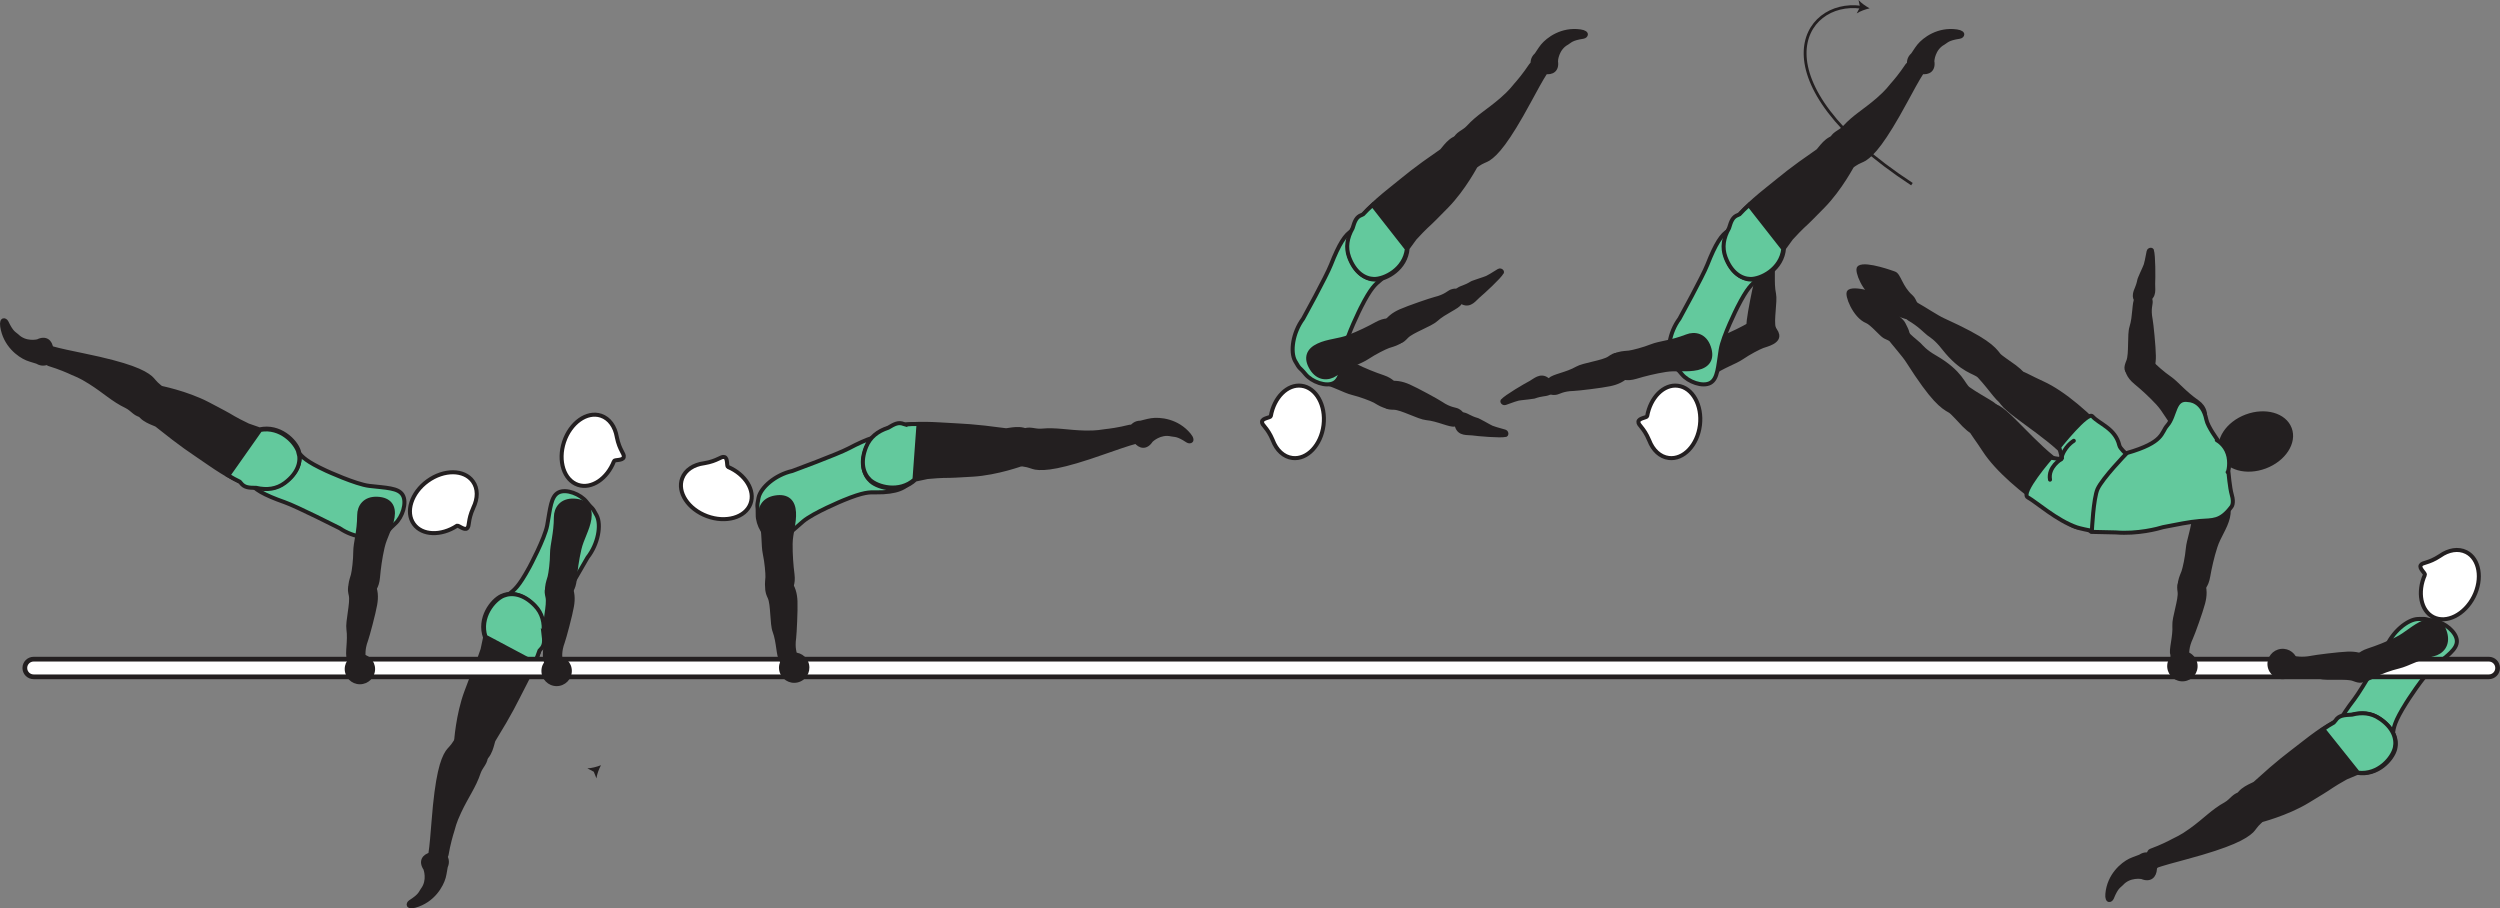 <?xml version="1.0" encoding="UTF-8" standalone="no"?>
<!-- Created with Inkscape (http://www.inkscape.org/) -->

<svg
   version="1.1"
   id="svg1"
   width="351.08"
   height="127.559"
   viewBox="0 0 351.08 127.559"
   sodipodi:docname="cell.svg"
   xmlns:inkscape="http://www.inkscape.org/namespaces/inkscape"
   xmlns:sodipodi="http://sodipodi.sourceforge.net/DTD/sodipodi-0.dtd"
   xmlns="http://www.w3.org/2000/svg"
   xmlns:svg="http://www.w3.org/2000/svg">
  <rect x="0" y="0" width="351.08" height="127.559" fill="#808080" stroke="none"/>
  <sodipodi:namedview
     id="namedview1"
     pagecolor="#ffffff"
     bordercolor="#000000"
     borderopacity="0.25"
     inkscape:showpageshadow="2"
     inkscape:pageopacity="0.0"
     inkscape:pagecheckerboard="0"
     inkscape:deskcolor="#d1d1d1">
    <inkscape:page
       x="0"
       y="0"
       inkscape:label="1"
       id="page1"
       width="351.08"
       height="127.559"
       margin="0"
       bleed="0" />
  </sodipodi:namedview>
  <defs
     id="defs1" />
  <path
     style="fill:#231f20;fill-opacity:1;fill-rule:nonzero;stroke:none"
     d="m 300.753,123.281 c 1.244,0.511 1.926,-0.208 1.984,-1.245 0.016,-0.312 0.353,-0.558 0.349,-0.859 -0.027,-0.704 -1.333,-1.86 -2.573,-1.011 -0.09,0.063 -0.87,0.303 -1.432,0.568 -1.09,0.531 -3.022,2.115 -3.256,4.802 -0.115,1.27 0.656,1.105 0.86,0.604 0.64,-1.588 1.005,-1.604 1.328,-1.958 1.077,-1.213 2.74,-0.901 2.74,-0.901"
     id="path459" />
  <path
     style="fill:none;stroke:#231f20;stroke-width:0.333;stroke-linecap:butt;stroke-linejoin:miter;stroke-miterlimit:4;stroke-dasharray:none;stroke-opacity:1"
     d="m 300.753,123.281 c 1.244,0.511 1.926,-0.208 1.984,-1.245 0.016,-0.312 0.353,-0.558 0.349,-0.859 -0.027,-0.704 -1.333,-1.86 -2.573,-1.011 -0.09,0.063 -0.87,0.303 -1.432,0.568 -1.09,0.531 -3.022,2.115 -3.256,4.802 -0.115,1.27 0.656,1.105 0.86,0.604 0.64,-1.588 1.005,-1.604 1.328,-1.958 1.077,-1.213 2.74,-0.901 2.74,-0.901 z"
     id="path460" />
  <path
     style="fill:#63c99d;fill-opacity:1;fill-rule:nonzero;stroke:none"
     d="m 337.898,98.724 c -1.661,2.655 -1.724,3.412 -1.869,4.322 -0.896,5.708 -3.683,5.161 -5.808,3.214 -2.511,-2.282 -3.448,-3.053 0.38,-8.053 1.068,-1.39 4.453,-7.249 4.453,-7.249 0.932,-2.265 3.047,-3.974 4.5,-4.032 1.536,-0.057 0.932,0.079 2.36,0.287 1.364,0.193 3.072,1.558 3.109,2.797 0.031,1.187 -1.376,2.078 -3.234,3.631 -1.47,1.228 -3.891,5.083 -3.891,5.083"
     id="path461" />
  <path
     style="fill:none;stroke:#231f20;stroke-width:0.566;stroke-linecap:butt;stroke-linejoin:miter;stroke-miterlimit:4;stroke-dasharray:none;stroke-opacity:1"
     d="m 337.898,98.724 c -1.661,2.655 -1.724,3.412 -1.869,4.322 -0.896,5.708 -3.683,5.161 -5.808,3.214 -2.511,-2.282 -3.448,-3.053 0.38,-8.053 1.068,-1.39 4.453,-7.249 4.453,-7.249 0.932,-2.265 3.047,-3.974 4.5,-4.032 1.536,-0.057 0.932,0.079 2.36,0.287 1.364,0.193 3.072,1.558 3.109,2.797 0.031,1.187 -1.376,2.078 -3.234,3.631 -1.47,1.228 -3.891,5.083 -3.891,5.083 z"
     id="path462" />
  <path
     style="fill:#ffffff;fill-opacity:1;fill-rule:nonzero;stroke:none"
     d="m 340.533,80.724 c 0.084,-0.23 -0.854,-0.902 -0.583,-1.35 0.276,-0.448 1.036,-0.213 2.697,-1.306 l 0.016,-0.011 c 1.188,-0.839 2.558,-1.083 3.678,-0.521 1.854,0.937 2.322,3.74 1.057,6.255 -1.281,2.526 -3.817,3.802 -5.672,2.875 -1.771,-0.895 -2.276,-3.511 -1.193,-5.942"
     id="path463" />
  <path
     style="fill:none;stroke:#231f20;stroke-width:0.566;stroke-linecap:butt;stroke-linejoin:miter;stroke-miterlimit:4;stroke-dasharray:none;stroke-opacity:1"
     d="m 340.533,80.724 c 0.084,-0.23 -0.854,-0.902 -0.583,-1.35 0.276,-0.448 1.036,-0.213 2.697,-1.306 l 0.016,-0.011 c 1.188,-0.839 2.558,-1.083 3.678,-0.521 1.854,0.937 2.322,3.74 1.057,6.255 -1.281,2.526 -3.817,3.802 -5.672,2.875 -1.771,-0.895 -2.276,-3.511 -1.193,-5.942 z"
     id="path464" />
  <path
     style="fill:#231f20;fill-opacity:1;fill-rule:nonzero;stroke:none"
     d="m 316.643,112.489 c 1.359,1.813 1.375,2.349 0.646,2.97 -0.484,0.42 -0.787,0.967 -1.068,1.234 -0.938,0.89 -2.902,2.009 -9.255,3.713 -1.443,0.38 -3.464,0.937 -4.267,1.235 -1.276,0.457 -1.186,-1.975 -0.681,-2.163 1.609,-0.593 2.656,-1.145 3.208,-1.437 0.375,-0.203 1.088,-0.468 2.443,-1.448 2.046,-1.468 3.052,-2.667 4.906,-3.692 0.859,-0.484 1.198,-1.385 2.282,-1.423 1.088,-0.047 1.786,1.011 1.786,1.011"
     id="path465" />
  <path
     style="fill:none;stroke:#231f20;stroke-width:0.566;stroke-linecap:butt;stroke-linejoin:miter;stroke-miterlimit:4;stroke-dasharray:none;stroke-opacity:1"
     d="m 316.643,112.489 c 1.359,1.813 1.375,2.349 0.646,2.97 -0.484,0.42 -0.787,0.967 -1.068,1.234 -0.938,0.89 -2.902,2.009 -9.255,3.713 -1.443,0.38 -3.464,0.937 -4.267,1.235 -1.276,0.457 -1.186,-1.975 -0.681,-2.163 1.609,-0.593 2.656,-1.145 3.208,-1.437 0.375,-0.203 1.088,-0.468 2.443,-1.448 2.046,-1.468 3.052,-2.667 4.906,-3.692 0.859,-0.484 1.198,-1.385 2.282,-1.423 1.088,-0.047 1.786,1.011 1.786,1.011 z"
     id="path466" />
  <path
     style="fill:#231f20;fill-opacity:1;fill-rule:nonzero;stroke:#231f20;stroke-width:0.566;stroke-linecap:round;stroke-linejoin:round;stroke-miterlimit:4;stroke-dasharray:none;stroke-opacity:1"
     d="m 314.147,112.245 c 0.21,-1.407 2.276,-2.011 2.527,-2.235 3.724,-3.365 4.079,-3.51 7.088,-5.86 4.355,-3.41 7.86,-5.072 10.579,-3.12 1.844,1.33 2.338,2.891 2.016,4.167 -0.36,1.417 -2.464,3.797 -5.314,3.333 l -1.582,0.663 c -1.011,0.577 -1.511,0.859 -1.986,1.181 -0.822,0.568 -1.749,1.12 -3.421,2.136 -2.973,1.797 -6.697,2.73 -6.697,2.73 -0.271,0.155 -0.548,0.181 -0.814,0.129"
     id="path467" />
  <path
     style="fill:#63c99d;fill-opacity:1;fill-rule:nonzero;stroke:none"
     d="m 334.147,100.89 c -1.161,-0.771 -2.437,-0.896 -3.833,-0.536 -1.187,0.067 -1.859,0.099 -2.333,0.828 -0.062,0.094 -0.151,0.187 -0.244,0.287 -0.484,0.276 -0.975,0.577 -1.48,0.937 l 4.876,6.104 c 2.864,0.354 4.885,-2.098 5.186,-3.532 0.271,-1.285 -0.281,-2.833 -2.172,-4.088"
     id="path468" />
  <path
     style="fill:none;stroke:#231f20;stroke-width:0.566;stroke-linecap:butt;stroke-linejoin:miter;stroke-miterlimit:4;stroke-dasharray:none;stroke-opacity:1"
     d="m 334.147,100.89 c -1.161,-0.771 -2.437,-0.896 -3.833,-0.536 -1.187,0.067 -1.859,0.099 -2.333,0.828 -0.062,0.094 -0.151,0.187 -0.244,0.287 -0.484,0.276 -0.975,0.577 -1.48,0.937 l 4.876,6.104 c 2.864,0.354 4.885,-2.098 5.186,-3.532 0.271,-1.285 -0.281,-2.833 -2.172,-4.088 z"
     id="path469" />
  <path
     style="fill:#231f20;fill-opacity:1;fill-rule:nonzero;stroke:none"
     d="m 84.393,107.459 c -0.281,0.53 -0.563,1.27 -0.631,1.848 l -0.38,-0.933 -0.896,-0.473 c 0.579,-0.016 1.344,-0.219 1.907,-0.442"
     id="path471" />
  <path
     style="fill:#63c99d;fill-opacity:1;fill-rule:nonzero;stroke:none"
     d="m 74.341,79.661 c -1.494,2.751 -2.12,3.182 -2.838,3.756 -4.526,3.599 -2.678,5.755 0.062,6.64 3.224,1.052 4.359,1.495 6.823,-4.297 0.683,-1.62 4.114,-7.458 4.114,-7.458 1.516,-1.928 1.964,-4.609 1.292,-5.901 -0.713,-1.365 -0.532,-0.771 -1.412,-1.912 -0.843,-1.088 -2.874,-1.901 -3.967,-1.323 -1.052,0.558 -1.136,2.219 -1.568,4.604 -0.35,1.886 -2.506,5.891 -2.506,5.891"
     id="path472" />
  <path
     style="fill:none;stroke:#231f20;stroke-width:0.566;stroke-linecap:butt;stroke-linejoin:miter;stroke-miterlimit:4;stroke-dasharray:none;stroke-opacity:1"
     d="m 74.341,79.661 c -1.494,2.751 -2.12,3.182 -2.838,3.756 -4.526,3.599 -2.678,5.755 0.062,6.64 3.224,1.052 4.359,1.495 6.823,-4.297 0.683,-1.62 4.114,-7.458 4.114,-7.458 1.516,-1.928 1.964,-4.609 1.292,-5.901 -0.713,-1.365 -0.532,-0.771 -1.412,-1.912 -0.843,-1.088 -2.874,-1.901 -3.967,-1.323 -1.052,0.558 -1.136,2.219 -1.568,4.604 -0.35,1.886 -2.506,5.891 -2.506,5.891 z"
     id="path473" />
  <path
     style="fill:#ffffff;fill-opacity:1;fill-rule:nonzero;stroke:none"
     d="m 86.232,64.745 c 0.104,-0.219 1.234,-0.037 1.358,-0.543 0.126,-0.509 -0.572,-0.885 -0.973,-2.833 v -0.02 c -0.245,-1.432 -1.036,-2.579 -2.229,-2.975 -1.974,-0.65 -4.287,1 -5.177,3.678 -0.886,2.688 -0.006,5.385 1.964,6.041 1.89,0.625 4.098,-0.859 5.057,-3.348"
     id="path474" />
  <path
     style="fill:none;stroke:#231f20;stroke-width:0.566;stroke-linecap:butt;stroke-linejoin:miter;stroke-miterlimit:4;stroke-dasharray:none;stroke-opacity:1"
     d="m 86.232,64.745 c 0.104,-0.219 1.234,-0.037 1.358,-0.543 0.126,-0.509 -0.572,-0.885 -0.973,-2.833 v -0.02 c -0.245,-1.432 -1.036,-2.579 -2.229,-2.975 -1.974,-0.65 -4.287,1 -5.177,3.678 -0.886,2.688 -0.006,5.385 1.964,6.041 1.89,0.625 4.098,-0.859 5.057,-3.348 z"
     id="path475" />
  <path
     style="fill:#231f20;fill-opacity:1;fill-rule:nonzero;stroke:none"
     d="m 66.883,104.417 c -2.031,-1.005 -2.558,-0.923 -3.036,-0.089 -0.323,0.551 -0.808,0.948 -1.016,1.275 -0.714,1.09 -1.443,3.219 -1.948,9.782 -0.115,1.484 -0.287,3.574 -0.432,4.421 -0.214,1.334 2.156,0.797 2.249,0.272 0.292,-1.688 0.641,-2.828 0.824,-3.417 0.129,-0.407 0.26,-1.156 0.979,-2.667 1.073,-2.287 2.052,-3.5 2.724,-5.505 0.312,-0.932 1.14,-1.432 0.973,-2.5 -0.151,-1.083 -1.317,-1.572 -1.317,-1.572"
     id="path476" />
  <path
     style="fill:none;stroke:#231f20;stroke-width:0.566;stroke-linecap:butt;stroke-linejoin:miter;stroke-miterlimit:4;stroke-dasharray:none;stroke-opacity:1"
     d="m 66.883,104.417 c -2.031,-1.005 -2.558,-0.923 -3.036,-0.089 -0.323,0.551 -0.808,0.948 -1.016,1.275 -0.714,1.09 -1.443,3.219 -1.948,9.782 -0.115,1.484 -0.287,3.574 -0.432,4.421 -0.214,1.334 2.156,0.797 2.249,0.272 0.292,-1.688 0.641,-2.828 0.824,-3.417 0.129,-0.407 0.26,-1.156 0.979,-2.667 1.073,-2.287 2.052,-3.5 2.724,-5.505 0.312,-0.932 1.14,-1.432 0.973,-2.5 -0.151,-1.083 -1.317,-1.572 -1.317,-1.572 z"
     id="path477" />
  <path
     style="fill:#231f20;fill-opacity:1;fill-rule:nonzero;stroke:#231f20;stroke-width:0.566;stroke-linecap:round;stroke-linejoin:round;stroke-miterlimit:4;stroke-dasharray:none;stroke-opacity:1"
     d="m 67.581,106.817 c 1.343,-0.463 1.558,-2.604 1.739,-2.891 2.609,-4.281 2.688,-4.65 4.448,-8.047 2.552,-4.905 3.543,-8.655 1.12,-10.967 -1.645,-1.574 -3.271,-1.767 -4.468,-1.215 -1.324,0.611 -3.277,3.12 -2.297,5.833 l -0.355,1.678 c -0.385,1.104 -0.568,1.646 -0.796,2.171 -0.412,0.912 -0.787,1.923 -1.475,3.757 -1.218,3.249 -1.453,7.082 -1.453,7.082 -0.104,0.292 -0.077,0.574 0.021,0.823"
     id="path478" />
  <path
     style="fill:#63c99d;fill-opacity:1;fill-rule:nonzero;stroke:none"
     d="m 76.325,88.978 c 0.156,-1.546 -0.177,-2.869 -1.208,-3.926 -1.584,-1.631 -3.197,-1.886 -4.421,-1.386 -1.344,0.563 -3.391,2.995 -2.516,5.746 l 6.901,3.671 c 0.271,-0.594 0.49,-1.162 0.682,-1.719 0.052,-0.056 0.1,-0.119 0.152,-0.171 0.582,-0.557 0.536,-1.183 0.41,-2.215"
     id="path479" />
  <path
     style="fill:none;stroke:#231f20;stroke-width:0.566;stroke-linecap:butt;stroke-linejoin:miter;stroke-miterlimit:4;stroke-dasharray:none;stroke-opacity:1"
     d="m 76.325,88.978 c 0.156,-1.546 -0.177,-2.869 -1.208,-3.926 -1.584,-1.631 -3.197,-1.886 -4.421,-1.386 -1.344,0.563 -3.391,2.995 -2.516,5.746 l 6.901,3.671 c 0.271,-0.594 0.49,-1.162 0.682,-1.719 0.052,-0.056 0.1,-0.119 0.152,-0.171 0.582,-0.557 0.536,-1.183 0.41,-2.215 z"
     id="path480" />
  <path
     style="fill:#231f20;fill-opacity:1;fill-rule:nonzero;stroke:none"
     d="m 59.623,122.046 c -0.74,-1.134 -0.151,-1.932 0.853,-2.177 0.303,-0.077 0.485,-0.452 0.781,-0.5 0.699,-0.109 2.068,0.969 1.47,2.338 -0.047,0.099 -0.136,0.912 -0.298,1.517 -0.322,1.166 -1.52,3.354 -4.114,4.083 -1.228,0.343 -1.214,-0.443 -0.76,-0.74 1.442,-0.917 1.396,-1.275 1.682,-1.661 0.99,-1.287 0.386,-2.86 0.386,-2.86"
     id="path481" />
  <path
     style="fill:none;stroke:#231f20;stroke-width:0.333;stroke-linecap:butt;stroke-linejoin:miter;stroke-miterlimit:4;stroke-dasharray:none;stroke-opacity:1"
     d="m 59.623,122.046 c -0.74,-1.134 -0.151,-1.932 0.853,-2.177 0.303,-0.077 0.485,-0.452 0.781,-0.5 0.699,-0.109 2.068,0.969 1.47,2.338 -0.047,0.099 -0.136,0.912 -0.298,1.517 -0.322,1.166 -1.52,3.354 -4.114,4.083 -1.228,0.343 -1.214,-0.443 -0.76,-0.74 1.442,-0.917 1.396,-1.275 1.682,-1.661 0.99,-1.287 0.386,-2.86 0.386,-2.86 z"
     id="path482" />
  <path
     style="fill:#ffffff;fill-opacity:1;fill-rule:nonzero;stroke:none"
     d="m 3.487,93.806 c 0,0.688 0.552,1.24 1.24,1.24 H 349.507 c 0.688,0 1.24,-0.552 1.24,-1.24 0,-0.687 -0.552,-1.239 -1.24,-1.239 H 4.727 c -0.688,0 -1.24,0.552 -1.24,1.239"
     id="path483" />
  <path
     style="fill:none;stroke:#231f20;stroke-width:0.666;stroke-linecap:butt;stroke-linejoin:miter;stroke-miterlimit:4;stroke-dasharray:none;stroke-opacity:1"
     d="m 3.487,93.806 c 0,0.688 0.552,1.24 1.24,1.24 H 349.507 c 0.688,0 1.24,-0.552 1.24,-1.24 0,-0.687 -0.552,-1.239 -1.24,-1.239 H 4.727 c -0.688,0 -1.24,0.552 -1.24,1.239 z"
     id="path484" />
  <path
     style="fill:#231f20;fill-opacity:1;fill-rule:nonzero;stroke:none"
     d="m 204.268,59.62 c -0.624,0.15 -2.359,-0.756 -3.958,-0.902 -1.078,-0.098 -3.469,-1.442 -4.557,-1.458 -0.991,-0.015 -1.443,-0.12 -1.62,-1.255 -0.104,-0.677 0.129,-2.041 0.629,-2.141 1.162,-0.239 2.095,-0.052 3.074,0.376 1.114,0.489 4.021,2.077 4.526,2.421 1.26,0.855 1.995,0.803 2.348,0.995 0.672,0.365 0.699,0.708 0.558,1.193 -0.271,0.921 -1,0.771 -1,0.771"
     id="path485" />
  <path
     style="fill:none;stroke:#231f20;stroke-width:0.566;stroke-linecap:butt;stroke-linejoin:miter;stroke-miterlimit:4;stroke-dasharray:none;stroke-opacity:1"
     d="m 204.268,59.62 c -0.624,0.15 -2.359,-0.756 -3.958,-0.902 -1.078,-0.098 -3.469,-1.442 -4.557,-1.458 -0.991,-0.015 -1.443,-0.12 -1.62,-1.255 -0.104,-0.677 0.129,-2.041 0.629,-2.141 1.162,-0.239 2.095,-0.052 3.074,0.376 1.114,0.489 4.021,2.077 4.526,2.421 1.26,0.855 1.995,0.803 2.348,0.995 0.672,0.365 0.699,0.708 0.558,1.193 -0.271,0.921 -1,0.771 -1,0.771 z"
     id="path486" />
  <path
     style="fill:#231f20;fill-opacity:1;fill-rule:nonzero;stroke:none"
     d="m 195.732,56.584 c -0.568,1.17 -2.208,-0.043 -2.683,-0.292 -0.484,-0.251 -1.932,-0.814 -3.12,-1.104 -1.192,-0.298 -2.547,-1.172 -4.807,-1.735 -1.188,-0.297 -2.15,-1.333 -1.65,-3.036 0.5,-1.688 1.629,-2.043 3.014,-1.464 1.386,0.568 2.438,1.697 3.787,2.369 1.349,0.678 2.792,1.246 3.943,1.631 1.313,0.443 1.802,1.145 1.828,1.62 0.098,1.192 -0.312,2.011 -0.312,2.011"
     id="path487" />
  <path
     style="fill:none;stroke:#231f20;stroke-width:0.566;stroke-linecap:butt;stroke-linejoin:miter;stroke-miterlimit:4;stroke-dasharray:none;stroke-opacity:1"
     d="m 195.732,56.584 c -0.568,1.17 -2.208,-0.043 -2.683,-0.292 -0.484,-0.251 -1.932,-0.814 -3.12,-1.104 -1.192,-0.298 -2.547,-1.172 -4.807,-1.735 -1.188,-0.297 -2.15,-1.333 -1.65,-3.036 0.5,-1.688 1.629,-2.043 3.014,-1.464 1.386,0.568 2.438,1.697 3.787,2.369 1.349,0.678 2.792,1.246 3.943,1.631 1.313,0.443 1.802,1.145 1.828,1.62 0.098,1.192 -0.312,2.011 -0.312,2.011 z"
     id="path488" />
  <path
     style="fill:#231f20;fill-opacity:1;fill-rule:nonzero;stroke:none"
     d="m 211.44,61.073 c -0.703,0.187 -3.943,-0.104 -4.678,-0.209 -0.65,-0.088 -1.801,0.125 -2.145,-0.974 -0.145,-0.448 -0.047,-1.193 0.083,-1.489 0.105,-0.24 0.428,-0.297 0.808,-0.208 0.65,0.145 0.781,0.448 2.005,0.801 0,0 0.281,0.131 0.76,0.396 1.437,0.766 0.735,0.563 3.068,1.219 0.161,0.047 0.235,0.245 0.197,0.355 -0.066,0.166 -0.098,0.109 -0.098,0.109"
     id="path489" />
  <path
     style="fill:none;stroke:#231f20;stroke-width:0.566;stroke-linecap:round;stroke-linejoin:round;stroke-miterlimit:4;stroke-dasharray:none;stroke-opacity:1"
     d="m 211.44,61.073 c -0.703,0.187 -3.943,-0.104 -4.678,-0.209 -0.65,-0.088 -1.801,0.125 -2.145,-0.974 -0.145,-0.448 -0.047,-1.193 0.083,-1.489 0.105,-0.24 0.428,-0.297 0.808,-0.208 0.65,0.145 0.781,0.448 2.005,0.801 0,0 0.281,0.131 0.76,0.396 1.437,0.766 0.735,0.563 3.068,1.219 0.161,0.047 0.235,0.245 0.197,0.355 -0.066,0.166 -0.098,0.109 -0.098,0.109 z"
     id="path490" />
  <path
     style="fill:#63c99d;fill-opacity:1;fill-rule:nonzero;stroke:none"
     d="m 118.44,70.26 c 2.896,-1.192 3.65,-1.13 4.578,-1.115 5.776,0.084 5.708,-2.755 4.146,-5.181 -1.823,-2.855 -2.427,-3.918 -7.99,-0.99 -1.557,0.823 -7.912,3.166 -7.912,3.166 -2.39,0.537 -4.437,2.329 -4.738,3.756 -0.308,1.505 -0.074,0.932 -0.115,2.374 -0.037,1.375 1.02,3.287 2.235,3.532 1.165,0.234 2.285,-1 4.124,-2.568 1.464,-1.24 5.672,-2.974 5.672,-2.974"
     id="path491" />
  <path
     style="fill:none;stroke:#231f20;stroke-width:0.566;stroke-linecap:butt;stroke-linejoin:miter;stroke-miterlimit:4;stroke-dasharray:none;stroke-opacity:1"
     d="m 118.44,70.26 c 2.896,-1.192 3.65,-1.13 4.578,-1.115 5.776,0.084 5.708,-2.755 4.146,-5.181 -1.823,-2.855 -2.427,-3.918 -7.99,-0.99 -1.557,0.823 -7.912,3.166 -7.912,3.166 -2.39,0.537 -4.437,2.329 -4.738,3.756 -0.308,1.505 -0.074,0.932 -0.115,2.374 -0.037,1.375 1.02,3.287 2.235,3.532 1.165,0.234 2.285,-1 4.124,-2.568 1.464,-1.24 5.672,-2.974 5.672,-2.974 z"
     id="path492" />
  <path
     style="fill:#ffffff;fill-opacity:1;fill-rule:nonzero;stroke:none"
     d="m 102.232,65.568 c -0.214,-0.115 0.005,-1.24 -0.495,-1.38 -0.505,-0.147 -0.907,0.541 -2.865,0.869 h -0.02 c -1.443,0.197 -2.615,0.943 -3.052,2.12 -0.724,1.948 0.838,4.323 3.484,5.307 2.65,0.985 5.385,0.198 6.109,-1.744 0.693,-1.866 -0.713,-4.126 -3.161,-5.172"
     id="path493" />
  <path
     style="fill:none;stroke:#231f20;stroke-width:0.566;stroke-linecap:butt;stroke-linejoin:miter;stroke-miterlimit:4;stroke-dasharray:none;stroke-opacity:1"
     d="m 102.232,65.568 c -0.214,-0.115 0.005,-1.24 -0.495,-1.38 -0.505,-0.147 -0.907,0.541 -2.865,0.869 h -0.02 c -1.443,0.197 -2.615,0.943 -3.052,2.12 -0.724,1.948 0.838,4.323 3.484,5.307 2.65,0.985 5.385,0.198 6.109,-1.744 0.693,-1.866 -0.713,-4.126 -3.161,-5.172 z"
     id="path494" />
  <path
     style="fill:#231f20;fill-opacity:1;fill-rule:nonzero;stroke:none"
     d="m 109.685,92.588 c -0.407,-0.5 -0.349,-2.448 -0.912,-3.947 -0.391,-1.021 -0.229,-3.756 -0.687,-4.74 -0.417,-0.901 -0.526,-1.355 0.422,-2.011 0.557,-0.385 1.89,-0.776 2.202,-0.369 0.724,0.948 0.959,1.864 1,2.932 0.052,1.213 -0.109,4.521 -0.186,5.131 -0.219,1.504 0.145,2.14 0.129,2.546 -0.036,0.76 -0.339,0.932 -0.833,1.02 -0.948,0.162 -1.135,-0.562 -1.135,-0.562"
     id="path495" />
  <path
     style="fill:none;stroke:#231f20;stroke-width:0.566;stroke-linecap:butt;stroke-linejoin:miter;stroke-miterlimit:4;stroke-dasharray:none;stroke-opacity:1"
     d="m 109.685,92.588 c -0.407,-0.5 -0.349,-2.448 -0.912,-3.947 -0.391,-1.021 -0.229,-3.756 -0.687,-4.74 -0.417,-0.901 -0.526,-1.355 0.422,-2.011 0.557,-0.385 1.89,-0.776 2.202,-0.369 0.724,0.948 0.959,1.864 1,2.932 0.052,1.213 -0.109,4.521 -0.186,5.131 -0.219,1.504 0.145,2.14 0.129,2.546 -0.036,0.76 -0.339,0.932 -0.833,1.02 -0.948,0.162 -1.135,-0.562 -1.135,-0.562 z"
     id="path496" />
  <path
     style="fill:#231f20;fill-opacity:1;fill-rule:nonzero;stroke:none"
     d="m 108.68,83.584 c -1.298,0 -0.927,-2 -0.907,-2.538 0.016,-0.546 -0.115,-2.098 -0.369,-3.292 -0.256,-1.202 -0.063,-2.806 -0.547,-5.077 -0.251,-1.199 0.26,-2.521 2.009,-2.813 1.735,-0.291 2.554,0.573 2.636,2.068 0.094,1.489 -0.458,2.932 -0.473,4.442 -0.016,1.511 0.104,3.052 0.26,4.262 0.177,1.369 -0.24,2.114 -0.656,2.353 -1.037,0.604 -1.953,0.595 -1.953,0.595"
     id="path497" />
  <path
     style="fill:none;stroke:#231f20;stroke-width:0.566;stroke-linecap:butt;stroke-linejoin:miter;stroke-miterlimit:4;stroke-dasharray:none;stroke-opacity:1"
     d="m 108.68,83.584 c -1.298,0 -0.927,-2 -0.907,-2.538 0.016,-0.546 -0.115,-2.098 -0.369,-3.292 -0.256,-1.202 -0.063,-2.806 -0.547,-5.077 -0.251,-1.199 0.26,-2.521 2.009,-2.813 1.735,-0.291 2.554,0.573 2.636,2.068 0.094,1.489 -0.458,2.932 -0.473,4.442 -0.016,1.511 0.104,3.052 0.26,4.262 0.177,1.369 -0.24,2.114 -0.656,2.353 -1.037,0.604 -1.953,0.595 -1.953,0.595 z"
     id="path498" />
  <path
     style="fill:#231f20;fill-opacity:1;fill-rule:nonzero;stroke:none"
     d="m 142.669,62.448 c -0.093,2.26 0.197,2.713 1.151,2.812 0.636,0.068 1.193,0.354 1.578,0.412 1.282,0.202 3.526,0.01 9.73,-2.194 1.405,-0.494 3.385,-1.181 4.218,-1.39 1.307,-0.348 -0.146,-2.302 -0.666,-2.167 -1.662,0.417 -2.839,0.557 -3.454,0.625 -0.426,0.047 -1.166,0.235 -2.833,0.199 -2.531,-0.057 -4.031,-0.464 -6.136,-0.267 -0.984,0.095 -1.776,-0.457 -2.681,0.12 -0.928,0.579 -0.907,1.85 -0.907,1.85"
     id="path499" />
  <path
     style="fill:none;stroke:#231f20;stroke-width:0.566;stroke-linecap:butt;stroke-linejoin:miter;stroke-miterlimit:4;stroke-dasharray:none;stroke-opacity:1"
     d="m 142.669,62.448 c -0.093,2.26 0.197,2.713 1.151,2.812 0.636,0.068 1.193,0.354 1.578,0.412 1.282,0.202 3.526,0.01 9.73,-2.194 1.405,-0.494 3.385,-1.181 4.218,-1.39 1.307,-0.348 -0.146,-2.302 -0.666,-2.167 -1.662,0.417 -2.839,0.557 -3.454,0.625 -0.426,0.047 -1.166,0.235 -2.833,0.199 -2.531,-0.057 -4.031,-0.464 -6.136,-0.267 -0.984,0.095 -1.776,-0.457 -2.681,0.12 -0.928,0.579 -0.907,1.85 -0.907,1.85 z"
     id="path500" />
  <path
     style="fill:#231f20;fill-opacity:1;fill-rule:nonzero;stroke:#231f20;stroke-width:0.566;stroke-linecap:round;stroke-linejoin:round;stroke-miterlimit:4;stroke-dasharray:none;stroke-opacity:1"
     d="m 144.586,60.833 c -0.969,-1.041 -3.016,-0.364 -3.349,-0.416 -4.969,-0.657 -5.349,-0.579 -9.156,-0.813 -5.521,-0.339 -9.349,0.276 -10.491,3.426 -0.77,2.142 -0.285,3.704 0.704,4.579 1.099,0.964 4.178,1.735 6.271,-0.265 l 1.672,-0.355 c 1.161,-0.093 1.729,-0.151 2.312,-0.156 0.995,0.011 2.073,-0.057 4.027,-0.172 3.462,-0.203 7.062,-1.541 7.062,-1.541 0.312,-0.027 0.558,-0.162 0.744,-0.355"
     id="path501" />
  <path
     style="fill:#63c99d;fill-opacity:1;fill-rule:nonzero;stroke:none"
     d="m 127.138,59.614 c -0.078,-0.021 -0.152,-0.041 -0.218,-0.068 -0.746,-0.306 -1.298,-0.01 -2.188,0.522 -1.479,0.484 -2.552,1.328 -3.104,2.697 -0.844,2.104 -0.423,3.688 0.525,4.604 1.063,1.005 4.115,1.885 6.271,-0.031 l 0.568,-7.797 c -0.656,-0.011 -1.271,0.021 -1.854,0.073"
     id="path502" />
  <path
     style="fill:none;stroke:#231f20;stroke-width:0.566;stroke-linecap:butt;stroke-linejoin:miter;stroke-miterlimit:4;stroke-dasharray:none;stroke-opacity:1"
     d="m 127.138,59.614 c -0.078,-0.021 -0.152,-0.041 -0.218,-0.068 -0.746,-0.306 -1.298,-0.01 -2.188,0.522 -1.479,0.484 -2.552,1.328 -3.104,2.697 -0.844,2.104 -0.423,3.688 0.525,4.604 1.063,1.005 4.115,1.885 6.271,-0.031 l 0.568,-7.797 c -0.656,-0.011 -1.271,0.021 -1.854,0.073 z"
     id="path503" />
  <path
     style="fill:#231f20;fill-opacity:1;fill-rule:nonzero;stroke:none"
     d="m 161.732,61.932 c -0.74,1.136 -1.708,0.928 -2.339,0.104 -0.193,-0.244 -0.609,-0.255 -0.771,-0.51 -0.38,-0.594 0.042,-2.286 1.542,-2.286 0.109,-0.006 0.885,-0.251 1.5,-0.344 1.202,-0.183 3.688,0.025 5.406,2.104 0.812,0.984 0.083,1.286 -0.365,0.989 -1.432,-0.948 -1.739,-0.749 -2.203,-0.864 -1.578,-0.38 -2.77,0.807 -2.77,0.807"
     id="path504" />
  <path
     style="fill:none;stroke:#231f20;stroke-width:0.333;stroke-linecap:butt;stroke-linejoin:miter;stroke-miterlimit:4;stroke-dasharray:none;stroke-opacity:1"
     d="m 161.732,61.932 c -0.74,1.136 -1.708,0.928 -2.339,0.104 -0.193,-0.244 -0.609,-0.255 -0.771,-0.51 -0.38,-0.594 0.042,-2.286 1.542,-2.286 0.109,-0.006 0.885,-0.251 1.5,-0.344 1.202,-0.183 3.688,0.025 5.406,2.104 0.812,0.984 0.083,1.286 -0.365,0.989 -1.432,-0.948 -1.739,-0.749 -2.203,-0.864 -1.578,-0.38 -2.77,0.807 -2.77,0.807 z"
     id="path505" />
  <path
     style="fill:#231f20;fill-opacity:1;fill-rule:nonzero;stroke:none"
     d="m 113.617,93.307 c 0.245,1.157 -0.484,2.286 -1.636,2.536 -1.151,0.25 -2.285,-0.483 -2.541,-1.63 -0.244,-1.156 0.489,-2.292 1.636,-2.536 1.156,-0.251 2.286,0.478 2.541,1.63"
     id="path506" />
  <path
     style="fill:#231f20;fill-opacity:1;fill-rule:nonzero;stroke:none"
     d="m 305.065,91.885 c -0.246,-0.588 0.385,-2.437 0.286,-4.042 -0.073,-1.083 0.886,-3.655 0.735,-4.729 -0.136,-0.984 -0.105,-1.448 0.995,-1.797 0.645,-0.208 2.036,-0.187 2.213,0.292 0.411,1.12 0.364,2.063 0.093,3.093 -0.306,1.183 -1.426,4.292 -1.688,4.85 -0.65,1.374 -0.484,2.093 -0.618,2.474 -0.262,0.719 -0.6,0.796 -1.1,0.734 -0.952,-0.124 -0.916,-0.875 -0.916,-0.875"
     id="path507" />
  <path
     style="fill:none;stroke:#231f20;stroke-width:0.566;stroke-linecap:butt;stroke-linejoin:miter;stroke-miterlimit:4;stroke-dasharray:none;stroke-opacity:1"
     d="m 305.065,91.885 c -0.246,-0.588 0.385,-2.437 0.286,-4.042 -0.073,-1.083 0.886,-3.655 0.735,-4.729 -0.136,-0.984 -0.105,-1.448 0.995,-1.797 0.645,-0.208 2.036,-0.187 2.213,0.292 0.411,1.12 0.364,2.063 0.093,3.093 -0.306,1.183 -1.426,4.292 -1.688,4.85 -0.65,1.374 -0.484,2.093 -0.618,2.474 -0.262,0.719 -0.6,0.796 -1.1,0.734 -0.952,-0.124 -0.916,-0.875 -0.916,-0.875 z"
     id="path508" />
  <path
     style="fill:#231f20;fill-opacity:1;fill-rule:nonzero;stroke:none"
     d="m 306.747,82.989 c -1.24,-0.385 -0.297,-2.187 -0.12,-2.698 0.178,-0.515 0.511,-2.037 0.615,-3.255 0.109,-1.224 0.765,-2.698 0.968,-5.015 0.109,-1.219 0.989,-2.333 2.751,-2.1 1.738,0.235 2.265,1.303 1.91,2.756 -0.348,1.453 -1.306,2.672 -1.76,4.109 -0.464,1.438 -0.797,2.948 -1.005,4.151 -0.229,1.36 -0.849,1.948 -1.317,2.052 -1.167,0.276 -2.042,0 -2.042,0"
     id="path509" />
  <path
     style="fill:none;stroke:#231f20;stroke-width:0.566;stroke-linecap:butt;stroke-linejoin:miter;stroke-miterlimit:4;stroke-dasharray:none;stroke-opacity:1"
     d="m 306.747,82.989 c -1.24,-0.385 -0.297,-2.187 -0.12,-2.698 0.178,-0.515 0.511,-2.037 0.615,-3.255 0.109,-1.224 0.765,-2.698 0.968,-5.015 0.109,-1.219 0.989,-2.333 2.751,-2.1 1.738,0.235 2.265,1.303 1.91,2.756 -0.348,1.453 -1.306,2.672 -1.76,4.109 -0.464,1.438 -0.797,2.948 -1.005,4.151 -0.229,1.36 -0.849,1.948 -1.317,2.052 -1.167,0.276 -2.042,0 -2.042,0 z"
     id="path510" />
  <path
     style="fill:#231f20;fill-opacity:1;fill-rule:nonzero;stroke:none"
     d="m 308.606,93.729 c -0.099,1.177 -1.135,2.047 -2.307,1.948 -1.172,-0.099 -2.042,-1.136 -1.948,-2.308 0.104,-1.176 1.135,-2.047 2.312,-1.943 1.172,0.1 2.042,1.131 1.943,2.303"
     id="path511" />
  <path
     style="fill:#63c99d;fill-opacity:1;fill-rule:nonzero;stroke:none"
     d="m 45.815,66.109 c -2.843,-1.317 -3.312,-1.912 -3.927,-2.599 -3.869,-4.286 -5.907,-2.308 -6.62,0.484 -0.853,3.282 -1.219,4.448 4.713,6.536 1.663,0.579 7.699,3.636 7.699,3.636 2.02,1.391 4.724,1.667 5.973,0.912 1.314,-0.792 0.74,-0.573 1.823,-1.526 1.032,-0.911 1.715,-2.984 1.068,-4.042 -0.62,-1.01 -2.287,-0.989 -4.692,-1.276 -1.901,-0.224 -6.037,-2.125 -6.037,-2.125"
     id="path512" />
  <path
     style="fill:none;stroke:#231f20;stroke-width:0.566;stroke-linecap:butt;stroke-linejoin:miter;stroke-miterlimit:4;stroke-dasharray:none;stroke-opacity:1"
     d="m 45.815,66.109 c -2.843,-1.317 -3.312,-1.912 -3.927,-2.599 -3.869,-4.286 -5.907,-2.308 -6.62,0.484 -0.853,3.282 -1.219,4.448 4.713,6.536 1.663,0.579 7.699,3.636 7.699,3.636 2.02,1.391 4.724,1.667 5.973,0.912 1.314,-0.792 0.74,-0.573 1.823,-1.526 1.032,-0.911 1.715,-2.984 1.068,-4.042 -0.62,-1.01 -2.287,-0.989 -4.692,-1.276 -1.901,-0.224 -6.037,-2.125 -6.037,-2.125 z"
     id="path513" />
  <path
     style="fill:#ffffff;fill-opacity:1;fill-rule:nonzero;stroke:none"
     d="m 64.169,73.838 c 0.214,-0.125 1.027,0.692 1.422,0.355 0.401,-0.344 0.053,-1.053 0.87,-2.865 l 0.006,-0.02 c 0.64,-1.308 0.672,-2.699 -0.068,-3.71 -1.219,-1.686 -4.058,-1.702 -6.344,-0.052 -2.292,1.656 -3.151,4.371 -1.938,6.047 1.162,1.615 3.823,1.699 6.052,0.245"
     id="path514" />
  <path
     style="fill:none;stroke:#231f20;stroke-width:0.566;stroke-linecap:butt;stroke-linejoin:miter;stroke-miterlimit:4;stroke-dasharray:none;stroke-opacity:1"
     d="m 64.169,73.838 c 0.214,-0.125 1.027,0.692 1.422,0.355 0.401,-0.344 0.053,-1.053 0.87,-2.865 l 0.006,-0.02 c 0.64,-1.308 0.672,-2.699 -0.068,-3.71 -1.219,-1.686 -4.058,-1.702 -6.344,-0.052 -2.292,1.656 -3.151,4.371 -1.938,6.047 1.162,1.615 3.823,1.699 6.052,0.245 z"
     id="path515" />
  <path
     style="fill:#231f20;fill-opacity:1;fill-rule:nonzero;stroke:none"
     d="m 48.987,92.426 c -0.291,-0.572 0.177,-2.468 -0.058,-4.057 -0.161,-1.072 0.574,-3.714 0.334,-4.771 -0.219,-0.968 -0.23,-1.437 0.833,-1.874 0.631,-0.266 2.016,-0.36 2.229,0.104 0.511,1.078 0.547,2.021 0.36,3.073 -0.204,1.197 -1.062,4.401 -1.27,4.973 -0.532,1.423 -0.303,2.126 -0.407,2.521 -0.199,0.735 -0.532,0.839 -1.031,0.818 -0.958,-0.042 -0.99,-0.787 -0.99,-0.787"
     id="path516" />
  <path
     style="fill:none;stroke:#231f20;stroke-width:0.566;stroke-linecap:butt;stroke-linejoin:miter;stroke-miterlimit:4;stroke-dasharray:none;stroke-opacity:1"
     d="m 48.987,92.426 c -0.291,-0.572 0.177,-2.468 -0.058,-4.057 -0.161,-1.072 0.574,-3.714 0.334,-4.771 -0.219,-0.968 -0.23,-1.437 0.833,-1.874 0.631,-0.266 2.016,-0.36 2.229,0.104 0.511,1.078 0.547,2.021 0.36,3.073 -0.204,1.197 -1.062,4.401 -1.27,4.973 -0.532,1.423 -0.303,2.126 -0.407,2.521 -0.199,0.735 -0.532,0.839 -1.031,0.818 -0.958,-0.042 -0.99,-0.787 -0.99,-0.787 z"
     id="path517" />
  <path
     style="fill:#231f20;fill-opacity:1;fill-rule:nonzero;stroke:none"
     d="m 49.915,83.412 c -1.271,-0.272 -0.486,-2.152 -0.355,-2.672 0.131,-0.532 0.333,-2.074 0.333,-3.298 0.006,-1.224 0.536,-2.749 0.547,-5.078 0,-1.224 0.781,-2.406 2.552,-2.323 1.761,0.084 2.371,1.099 2.141,2.579 -0.229,1.478 -1.073,2.77 -1.406,4.244 -0.339,1.469 -0.542,3.005 -0.646,4.22 -0.12,1.374 -0.688,2.014 -1.141,2.156 -1.135,0.38 -2.025,0.172 -2.025,0.172"
     id="path518" />
  <path
     style="fill:none;stroke:#231f20;stroke-width:0.566;stroke-linecap:butt;stroke-linejoin:miter;stroke-miterlimit:4;stroke-dasharray:none;stroke-opacity:1"
     d="m 49.915,83.412 c -1.271,-0.272 -0.486,-2.152 -0.355,-2.672 0.131,-0.532 0.333,-2.074 0.333,-3.298 0.006,-1.224 0.536,-2.749 0.547,-5.078 0,-1.224 0.781,-2.406 2.552,-2.323 1.761,0.084 2.371,1.099 2.141,2.579 -0.229,1.478 -1.073,2.77 -1.406,4.244 -0.339,1.469 -0.542,3.005 -0.646,4.22 -0.12,1.374 -0.688,2.014 -1.141,2.156 -1.135,0.38 -2.025,0.172 -2.025,0.172 z"
     id="path519" />
  <path
     style="fill:#231f20;fill-opacity:1;fill-rule:nonzero;stroke:none"
     d="m 21.836,57.218 c 1.251,-1.89 1.235,-2.426 0.475,-3.005 -0.516,-0.391 -0.85,-0.916 -1.147,-1.167 -0.989,-0.838 -3.011,-1.828 -9.453,-3.15 -1.463,-0.292 -3.515,-0.735 -4.339,-0.979 -1.296,-0.381 -1.057,2.041 -0.541,2.197 1.636,0.506 2.713,0.984 3.281,1.25 0.385,0.177 1.115,0.401 2.521,1.297 2.14,1.349 3.214,2.475 5.124,3.391 0.887,0.426 1.276,1.308 2.36,1.276 1.083,-0.016 1.719,-1.11 1.719,-1.11"
     id="path520" />
  <path
     style="fill:none;stroke:#231f20;stroke-width:0.566;stroke-linecap:butt;stroke-linejoin:miter;stroke-miterlimit:4;stroke-dasharray:none;stroke-opacity:1"
     d="m 21.836,57.218 c 1.251,-1.89 1.235,-2.426 0.475,-3.005 -0.516,-0.391 -0.85,-0.916 -1.147,-1.167 -0.989,-0.838 -3.011,-1.828 -9.453,-3.15 -1.463,-0.292 -3.515,-0.735 -4.339,-0.979 -1.296,-0.381 -1.057,2.041 -0.541,2.197 1.636,0.506 2.713,0.984 3.281,1.25 0.385,0.177 1.115,0.401 2.521,1.297 2.14,1.349 3.214,2.475 5.124,3.391 0.887,0.426 1.276,1.308 2.36,1.276 1.083,-0.016 1.719,-1.11 1.719,-1.11 z"
     id="path521" />
  <path
     style="fill:#231f20;fill-opacity:1;fill-rule:nonzero;stroke:#231f20;stroke-width:0.566;stroke-linecap:round;stroke-linejoin:round;stroke-miterlimit:4;stroke-dasharray:none;stroke-opacity:1"
     d="m 19.367,57.609 c 0.292,1.391 2.39,1.869 2.652,2.084 3.921,3.124 4.281,3.249 7.421,5.421 4.552,3.14 8.151,4.588 10.751,2.474 1.765,-1.438 2.156,-3.02 1.765,-4.28 -0.448,-1.391 -2.693,-3.642 -5.511,-3.006 l -1.614,-0.562 c -1.047,-0.516 -1.563,-0.766 -2.058,-1.063 -0.853,-0.521 -1.806,-1.016 -3.541,-1.927 -3.079,-1.614 -6.849,-2.329 -6.849,-2.329 -0.276,-0.129 -0.558,-0.14 -0.818,-0.072"
     id="path522" />
  <path
     style="fill:#63c99d;fill-opacity:1;fill-rule:nonzero;stroke:none"
     d="m 41.94,63.588 c -0.385,-1.406 -2.541,-3.739 -5.385,-3.214 l -4.5,6.391 c 0.557,0.344 1.093,0.631 1.62,0.885 0.057,0.058 0.109,0.115 0.15,0.172 0.486,0.651 1.115,0.683 2.152,0.688 1.515,0.344 2.87,0.178 4.047,-0.708 1.812,-1.37 2.265,-2.948 1.916,-4.214"
     id="path523" />
  <path
     style="fill:none;stroke:#231f20;stroke-width:0.566;stroke-linecap:butt;stroke-linejoin:miter;stroke-miterlimit:4;stroke-dasharray:none;stroke-opacity:1"
     d="m 41.94,63.588 c -0.385,-1.406 -2.541,-3.739 -5.385,-3.214 l -4.5,6.391 c 0.557,0.344 1.093,0.631 1.62,0.885 0.057,0.058 0.109,0.115 0.15,0.172 0.486,0.651 1.115,0.683 2.152,0.688 1.515,0.344 2.87,0.178 4.047,-0.708 1.812,-1.37 2.265,-2.948 1.916,-4.214 z"
     id="path524" />
  <path
     style="fill:#231f20;fill-opacity:1;fill-rule:nonzero;stroke:none"
     d="m 5.253,47.817 c 1.219,-0.588 1.943,0.089 2.058,1.12 0.036,0.308 0.389,0.532 0.394,0.833 0.022,0.708 -1.213,1.938 -2.505,1.167 -0.088,-0.057 -0.885,-0.249 -1.463,-0.484 -1.12,-0.464 -3.141,-1.927 -3.541,-4.593 -0.188,-1.267 0.593,-1.142 0.828,-0.658 0.729,1.548 1.099,1.543 1.443,1.876 1.15,1.146 2.786,0.739 2.786,0.739"
     id="path525" />
  <path
     style="fill:none;stroke:#231f20;stroke-width:0.333;stroke-linecap:butt;stroke-linejoin:miter;stroke-miterlimit:4;stroke-dasharray:none;stroke-opacity:1"
     d="m 5.253,47.817 c 1.219,-0.588 1.943,0.089 2.058,1.12 0.036,0.308 0.389,0.532 0.394,0.833 0.022,0.708 -1.213,1.938 -2.505,1.167 -0.088,-0.057 -0.885,-0.249 -1.463,-0.484 -1.12,-0.464 -3.141,-1.927 -3.541,-4.593 -0.188,-1.267 0.593,-1.142 0.828,-0.658 0.729,1.548 1.099,1.543 1.443,1.876 1.15,1.146 2.786,0.739 2.786,0.739 z"
     id="path526" />
  <path
     style="fill:#231f20;fill-opacity:1;fill-rule:nonzero;stroke:none"
     d="m 52.675,93.958 c 0,1.182 -0.954,2.135 -2.136,2.135 -1.176,0 -2.13,-0.953 -2.13,-2.135 0,-1.177 0.954,-2.13 2.13,-2.13 1.182,0 2.136,0.953 2.136,2.13"
     id="path527" />
  <path
     style="fill:#231f20;fill-opacity:1;fill-rule:nonzero;stroke:none"
     d="m 76.617,92.688 c -0.292,-0.574 0.178,-2.47 -0.062,-4.058 -0.162,-1.073 0.578,-3.713 0.333,-4.77 -0.219,-0.97 -0.229,-1.439 0.839,-1.876 0.63,-0.266 2.016,-0.359 2.234,0.104 0.506,1.073 0.542,2.021 0.354,3.073 -0.203,1.199 -1.062,4.396 -1.271,4.975 -0.531,1.421 -0.307,2.124 -0.405,2.514 -0.199,0.735 -0.532,0.844 -1.032,0.823 -0.963,-0.047 -0.99,-0.785 -0.99,-0.785"
     id="path528" />
  <path
     style="fill:none;stroke:#231f20;stroke-width:0.566;stroke-linecap:butt;stroke-linejoin:miter;stroke-miterlimit:4;stroke-dasharray:none;stroke-opacity:1"
     d="m 76.617,92.688 c -0.292,-0.574 0.178,-2.47 -0.062,-4.058 -0.162,-1.073 0.578,-3.713 0.333,-4.77 -0.219,-0.97 -0.229,-1.439 0.839,-1.876 0.63,-0.266 2.016,-0.359 2.234,0.104 0.506,1.073 0.542,2.021 0.354,3.073 -0.203,1.199 -1.062,4.396 -1.271,4.975 -0.531,1.421 -0.307,2.124 -0.405,2.514 -0.199,0.735 -0.532,0.844 -1.032,0.823 -0.963,-0.047 -0.99,-0.785 -0.99,-0.785 z"
     id="path529" />
  <path
     style="fill:#231f20;fill-opacity:1;fill-rule:nonzero;stroke:none"
     d="m 77.539,83.672 c -1.266,-0.271 -0.484,-2.151 -0.354,-2.672 0.135,-0.531 0.339,-2.074 0.339,-3.298 0.005,-1.224 0.531,-2.749 0.541,-5.077 0.006,-1.224 0.787,-2.412 2.563,-2.323 1.754,0.083 2.369,1.099 2.14,2.578 -0.23,1.48 -1.072,2.77 -1.405,4.245 -0.339,1.468 -0.548,3.005 -0.652,4.218 -0.115,1.375 -0.682,2.017 -1.14,2.157 -1.142,0.374 -2.032,0.172 -2.032,0.172"
     id="path530" />
  <path
     style="fill:none;stroke:#231f20;stroke-width:0.566;stroke-linecap:butt;stroke-linejoin:miter;stroke-miterlimit:4;stroke-dasharray:none;stroke-opacity:1"
     d="m 77.539,83.672 c -1.266,-0.271 -0.484,-2.151 -0.354,-2.672 0.135,-0.531 0.339,-2.074 0.339,-3.298 0.005,-1.224 0.531,-2.749 0.541,-5.077 0.006,-1.224 0.787,-2.412 2.563,-2.323 1.754,0.083 2.369,1.099 2.14,2.578 -0.23,1.48 -1.072,2.77 -1.405,4.245 -0.339,1.468 -0.548,3.005 -0.652,4.218 -0.115,1.375 -0.682,2.017 -1.14,2.157 -1.142,0.374 -2.032,0.172 -2.032,0.172 z"
     id="path531" />
  <path
     style="fill:#231f20;fill-opacity:1;fill-rule:nonzero;stroke:none"
     d="m 80.305,94.218 c 0,1.177 -0.958,2.136 -2.136,2.136 -1.177,0 -2.136,-0.959 -2.136,-2.136 0,-1.177 0.959,-2.134 2.136,-2.134 1.178,0 2.136,0.957 2.136,2.134"
     id="path532" />
  <path
     style="fill:#231f20;fill-opacity:1;fill-rule:nonzero;stroke:none"
     d="m 302.19,35.166 c 0.244,0.694 0.224,3.938 0.181,4.683 -0.03,0.656 0.276,1.781 -0.79,2.219 -0.434,0.182 -1.183,0.145 -1.491,0.036 -0.249,-0.078 -0.333,-0.396 -0.276,-0.787 0.095,-0.656 0.381,-0.812 0.636,-2.063 0,0 0.104,-0.29 0.328,-0.785 0.645,-1.5 0.495,-0.781 0.959,-3.161 0.03,-0.168 0.224,-0.256 0.338,-0.23 0.167,0.052 0.115,0.088 0.115,0.088"
     id="path533" />
  <path
     style="fill:none;stroke:#231f20;stroke-width:0.566;stroke-linecap:round;stroke-linejoin:round;stroke-miterlimit:4;stroke-dasharray:none;stroke-opacity:1"
     d="m 302.19,35.166 c 0.244,0.694 0.224,3.938 0.181,4.683 -0.03,0.656 0.276,1.781 -0.79,2.219 -0.434,0.182 -1.183,0.145 -1.491,0.036 -0.249,-0.078 -0.333,-0.396 -0.276,-0.787 0.095,-0.656 0.381,-0.812 0.636,-2.063 0,0 0.104,-0.29 0.328,-0.785 0.645,-1.5 0.495,-0.781 0.959,-3.161 0.03,-0.168 0.224,-0.256 0.338,-0.23 0.167,0.052 0.115,0.088 0.115,0.088 z"
     id="path534" />
  <path
     style="fill:#231f20;fill-opacity:1;fill-rule:nonzero;stroke:none"
     d="m 299.789,49.776 c 0.937,-0.896 2.046,0.817 2.406,1.218 0.359,0.407 1.515,1.448 2.526,2.142 1.005,0.702 1.964,1.994 3.874,3.322 1.006,0.698 1.547,2.011 0.47,3.422 -1.058,1.401 -2.24,1.333 -3.334,0.308 -1.084,-1.032 -1.677,-2.454 -2.702,-3.563 -1.027,-1.104 -2.172,-2.147 -3.115,-2.917 -1.063,-0.88 -1.271,-1.708 -1.136,-2.167 0.333,-1.145 1.011,-1.765 1.011,-1.765"
     id="path535" />
  <path
     style="fill:none;stroke:#231f20;stroke-width:0.566;stroke-linecap:butt;stroke-linejoin:miter;stroke-miterlimit:4;stroke-dasharray:none;stroke-opacity:1"
     d="m 299.789,49.776 c 0.937,-0.896 2.046,0.817 2.406,1.218 0.359,0.407 1.515,1.448 2.526,2.142 1.005,0.702 1.964,1.994 3.874,3.322 1.006,0.698 1.547,2.011 0.47,3.422 -1.058,1.401 -2.24,1.333 -3.334,0.308 -1.084,-1.032 -1.677,-2.454 -2.702,-3.563 -1.027,-1.104 -2.172,-2.147 -3.115,-2.917 -1.063,-0.88 -1.271,-1.708 -1.136,-2.167 0.333,-1.145 1.011,-1.765 1.011,-1.765 z"
     id="path536" />
  <path
     style="fill:#231f20;fill-opacity:1;fill-rule:nonzero;stroke:none"
     d="m 300.038,41.958 c -0.38,0.526 -0.224,2.463 -0.713,3.995 -0.334,1.031 -0.031,3.76 -0.443,4.765 -0.375,0.923 -0.453,1.38 0.527,1.99 0.577,0.36 1.926,0.677 2.213,0.25 0.677,-0.98 0.864,-1.906 0.849,-2.974 -0.005,-1.219 -0.338,-4.515 -0.453,-5.115 -0.297,-1.495 0.047,-2.145 0.005,-2.552 -0.078,-0.76 -0.385,-0.916 -0.885,-0.968 -0.953,-0.115 -1.1,0.609 -1.1,0.609"
     id="path537" />
  <path
     style="fill:none;stroke:#231f20;stroke-width:0.566;stroke-linecap:butt;stroke-linejoin:miter;stroke-miterlimit:4;stroke-dasharray:none;stroke-opacity:1"
     d="m 300.038,41.958 c -0.38,0.526 -0.224,2.463 -0.713,3.995 -0.334,1.031 -0.031,3.76 -0.443,4.765 -0.375,0.923 -0.453,1.38 0.527,1.99 0.577,0.36 1.926,0.677 2.213,0.25 0.677,-0.98 0.864,-1.906 0.849,-2.974 -0.005,-1.219 -0.338,-4.515 -0.453,-5.115 -0.297,-1.495 0.047,-2.145 0.005,-2.552 -0.078,-0.76 -0.385,-0.916 -0.885,-0.968 -0.953,-0.115 -1.1,0.609 -1.1,0.609 z"
     id="path538" />
  <path
     style="fill:#231f20;fill-opacity:1;fill-rule:nonzero;stroke:none"
     d="m 298.726,68.172 c 1.964,-3.027 0.396,-3.646 -2.364,-6.642 -3.032,-3.276 -6.537,-6.369 -9.543,-7.733 -3.353,-1.527 -3.312,-2.047 -4.838,-0.885 -1.531,1.161 -1.072,1.79 -1.067,3.077 0.009,1.495 6.547,4.875 9.645,8.475 1.454,1.692 3.839,6.672 5.131,6.009 1.291,-0.667 3.036,-2.301 3.036,-2.301"
     id="path539" />
  <path
     style="fill:none;stroke:#231f20;stroke-width:0.566;stroke-linecap:butt;stroke-linejoin:miter;stroke-miterlimit:4;stroke-dasharray:none;stroke-opacity:1"
     d="m 298.726,68.172 c 1.964,-3.027 0.396,-3.646 -2.364,-6.642 -3.032,-3.276 -6.537,-6.369 -9.543,-7.733 -3.353,-1.527 -3.312,-2.047 -4.838,-0.885 -1.531,1.161 -1.072,1.79 -1.067,3.077 0.009,1.495 6.547,4.875 9.645,8.475 1.454,1.692 3.839,6.672 5.131,6.009 1.291,-0.667 3.036,-2.301 3.036,-2.301 z"
     id="path540" />
  <path
     style="fill:#231f20;fill-opacity:1;fill-rule:nonzero;stroke:none"
     d="m 282.783,55.021 c 1.636,-1.568 2.131,-2 0.136,-3.511 -0.51,-0.39 -2,-1.354 -2.234,-1.666 -0.782,-1.032 -1.782,-2.162 -7.776,-4.886 -0.932,-0.422 -2.568,-1.532 -3.792,-2.213 -1.183,-0.672 -1.49,1.749 -1.027,2.009 1.485,0.86 2.256,1.735 2.745,2.115 0.344,0.261 1.052,0.641 2.079,1.959 2.64,3.365 4.443,3.349 5.052,4.005 1.765,1.891 2.885,3.864 3.505,3.62 1,-0.407 1.312,-1.432 1.312,-1.432"
     id="path541" />
  <path
     style="fill:none;stroke:#231f20;stroke-width:0.566;stroke-linecap:butt;stroke-linejoin:miter;stroke-miterlimit:4;stroke-dasharray:none;stroke-opacity:1"
     d="m 282.783,55.021 c 1.636,-1.568 2.131,-2 0.136,-3.511 -0.51,-0.39 -2,-1.354 -2.234,-1.666 -0.782,-1.032 -1.782,-2.162 -7.776,-4.886 -0.932,-0.422 -2.568,-1.532 -3.792,-2.213 -1.183,-0.672 -1.49,1.749 -1.027,2.009 1.485,0.86 2.256,1.735 2.745,2.115 0.344,0.261 1.052,0.641 2.079,1.959 2.64,3.365 4.443,3.349 5.052,4.005 1.765,1.891 2.885,3.864 3.505,3.62 1,-0.407 1.312,-1.432 1.312,-1.432 z"
     id="path542" />
  <path
     style="fill:#231f20;fill-opacity:1;fill-rule:nonzero;stroke:none"
     d="m 294.622,72.885 c -2.703,2.38 -3.547,0.932 -6.923,-1.369 -3.676,-2.516 -7.249,-5.532 -9.041,-8.303 -2.005,-3.093 -2.511,-2.973 -1.583,-4.661 0.922,-1.678 1.615,-1.323 2.891,-1.506 1.479,-0.202 5.776,5.766 9.791,8.303 1.886,1.187 7.166,2.817 6.698,4.192 -0.474,1.376 -1.833,3.344 -1.833,3.344"
     id="path543" />
  <path
     style="fill:none;stroke:#231f20;stroke-width:0.566;stroke-linecap:butt;stroke-linejoin:miter;stroke-miterlimit:4;stroke-dasharray:none;stroke-opacity:1"
     d="m 294.622,72.885 c -2.703,2.38 -3.547,0.932 -6.923,-1.369 -3.676,-2.516 -7.249,-5.532 -9.041,-8.303 -2.005,-3.093 -2.511,-2.973 -1.583,-4.661 0.922,-1.678 1.615,-1.323 2.891,-1.506 1.479,-0.202 5.776,5.766 9.791,8.303 1.886,1.187 7.166,2.817 6.698,4.192 -0.474,1.376 -1.833,3.344 -1.833,3.344 z"
     id="path544" />
  <path
     style="fill:#231f20;fill-opacity:1;fill-rule:nonzero;stroke:none"
     d="m 279.273,59.062 c -1.323,1.839 -1.687,2.396 -3.459,0.635 -0.452,-0.452 -1.619,-1.791 -1.963,-1.979 -1.13,-0.63 -2.396,-1.458 -5.932,-7.01 -0.548,-0.864 -1.876,-2.328 -2.729,-3.443 -0.824,-1.077 1.52,-1.713 1.848,-1.296 1.063,1.348 2.037,1.984 2.485,2.421 0.302,0.298 0.782,0.954 2.224,1.776 3.708,2.142 3.943,3.927 4.682,4.438 2.114,1.484 4.229,2.313 4.073,2.958 -0.26,1.052 -1.229,1.5 -1.229,1.5"
     id="path545" />
  <path
     style="fill:none;stroke:#231f20;stroke-width:0.566;stroke-linecap:butt;stroke-linejoin:miter;stroke-miterlimit:4;stroke-dasharray:none;stroke-opacity:1"
     d="m 279.273,59.062 c -1.323,1.839 -1.687,2.396 -3.459,0.635 -0.452,-0.452 -1.619,-1.791 -1.963,-1.979 -1.13,-0.63 -2.396,-1.458 -5.932,-7.01 -0.548,-0.864 -1.876,-2.328 -2.729,-3.443 -0.824,-1.077 1.52,-1.713 1.848,-1.296 1.063,1.348 2.037,1.984 2.485,2.421 0.302,0.298 0.782,0.954 2.224,1.776 3.708,2.142 3.943,3.927 4.682,4.438 2.114,1.484 4.229,2.313 4.073,2.958 -0.26,1.052 -1.229,1.5 -1.229,1.5 z"
     id="path546" />
  <path
     style="fill:#231f20;fill-opacity:1;fill-rule:nonzero;stroke:none"
     d="m 265.981,38.426 c 0.646,0.167 0.881,1.959 2.36,3.256 0.306,0.266 0.426,0.62 0.598,0.948 0.704,1.339 0.599,2.932 -2.822,1.224 -0.474,-0.234 -1.798,-1.865 -2.527,-2.161 -1.728,-0.688 -2.905,-3.797 -2.473,-4.089 0.921,-0.64 4.864,0.822 4.864,0.822"
     id="path547" />
  <path
     style="fill:none;stroke:#231f20;stroke-width:0.645;stroke-linecap:round;stroke-linejoin:round;stroke-miterlimit:4;stroke-dasharray:none;stroke-opacity:1"
     d="m 265.981,38.426 c 0.646,0.167 0.881,1.959 2.36,3.256 0.306,0.266 0.426,0.62 0.598,0.948 0.704,1.339 0.599,2.932 -2.822,1.224 -0.474,-0.234 -1.798,-1.865 -2.527,-2.161 -1.728,-0.688 -2.905,-3.797 -2.473,-4.089 0.921,-0.64 4.864,0.822 4.864,0.822 z"
     id="path548" />
  <path
     style="fill:#231f20;fill-opacity:1;fill-rule:nonzero;stroke:none"
     d="m 264.581,41.806 c 0.645,0.168 0.88,1.959 2.358,3.251 0.303,0.265 0.423,0.625 0.594,0.953 0.709,1.344 0.605,2.938 -2.818,1.224 -0.473,-0.24 -1.796,-1.865 -2.525,-2.156 -1.729,-0.698 -2.907,-3.802 -2.475,-4.1 0.923,-0.634 4.866,0.828 4.866,0.828"
     id="path549" />
  <path
     style="fill:none;stroke:#231f20;stroke-width:0.645;stroke-linecap:round;stroke-linejoin:round;stroke-miterlimit:4;stroke-dasharray:none;stroke-opacity:1"
     d="m 264.581,41.806 c 0.645,0.168 0.88,1.959 2.358,3.251 0.303,0.265 0.423,0.625 0.594,0.953 0.709,1.344 0.605,2.938 -2.818,1.224 -0.473,-0.24 -1.796,-1.865 -2.525,-2.156 -1.729,-0.698 -2.907,-3.802 -2.475,-4.1 0.923,-0.634 4.866,0.828 4.866,0.828 z"
     id="path550" />
  <path
     style="fill:#231f20;fill-opacity:1;fill-rule:nonzero;stroke:none"
     d="m 318.101,65.521 c -2.64,0.995 -5.38,0.224 -6.115,-1.719 -0.724,-1.942 0.823,-4.329 3.469,-5.324 2.64,-0.989 5.375,-0.224 6.104,1.724 0.735,1.938 -0.817,4.324 -3.458,5.319"
     id="path551" />
  <path
     style="fill:none;stroke:#231f20;stroke-width:0.566;stroke-linecap:butt;stroke-linejoin:miter;stroke-miterlimit:4;stroke-dasharray:none;stroke-opacity:1"
     d="m 318.101,65.521 c -2.64,0.995 -5.38,0.224 -6.115,-1.719 -0.724,-1.942 0.823,-4.329 3.469,-5.324 2.64,-0.989 5.375,-0.224 6.104,1.724 0.735,1.938 -0.817,4.324 -3.458,5.319 z"
     id="path552" />
  <path
     style="fill:#63c99d;fill-opacity:1;fill-rule:nonzero;stroke:none"
     d="m 288.45,72.046 c -0.156,-0.468 0.057,-1.182 0.057,-1.182 0,0 5.506,-2.786 6.058,-5.848 l 1.734,0.672 c -1.109,-0.584 1.667,-1.814 2.364,-2.063 5.314,-1.521 4.792,-2.871 5.683,-3.865 1.224,-1.37 0.88,-3.974 3.005,-3.567 0,0 1.943,-0.011 2.495,2.744 0.197,0.995 1.588,2.865 1.588,2.865 -0.041,0 -0.156,0.004 -0.12,0.02 0.1,0.042 1.12,0.626 1.527,1.896 l -0.022,-0.073 c 0.448,1.261 0.11,2.667 0.011,2.663 -0.041,0 0.073,-0.032 0.109,-0.054 0,0 0.194,2.262 0.475,3.235 0.364,1.229 -0.052,1.683 -0.052,1.683 -1.557,2.093 -2.631,1.849 -4.453,1.994 -1.428,0.115 -3.366,0.516 -5.136,0.86 -0.703,0.224 -3.604,0.995 -6.64,0.744 l -3.454,-0.077 c -2.297,-2.1 -3.922,-2.704 -3.922,-2.704 0,0 -1.146,0.527 -1.307,0.057"
     id="path553" />
  <path
     style="fill:none;stroke:#231f20;stroke-width:0.566;stroke-linecap:round;stroke-linejoin:round;stroke-miterlimit:4;stroke-dasharray:none;stroke-opacity:1"
     d="m 288.45,72.046 c -0.156,-0.468 0.057,-1.182 0.057,-1.182 0,0 5.506,-2.786 6.058,-5.848 l 1.734,0.672 c -1.109,-0.584 1.667,-1.814 2.364,-2.063 5.314,-1.521 4.792,-2.871 5.683,-3.865 1.224,-1.37 0.88,-3.974 3.005,-3.567 0,0 1.943,-0.011 2.495,2.744 0.197,0.995 1.588,2.865 1.588,2.865 -0.041,0 -0.156,0.004 -0.12,0.02 0.1,0.042 1.12,0.626 1.527,1.896 l -0.022,-0.073 c 0.448,1.261 0.11,2.667 0.011,2.663 -0.041,0 0.073,-0.032 0.109,-0.054 0,0 0.194,2.262 0.475,3.235 0.364,1.229 -0.052,1.683 -0.052,1.683 -1.557,2.093 -2.631,1.849 -4.453,1.994 -1.428,0.115 -3.366,0.516 -5.136,0.86 -0.703,0.224 -3.604,0.995 -6.64,0.744 l -3.454,-0.077 c -2.297,-2.1 -3.922,-2.704 -3.922,-2.704 0,0 -1.146,0.527 -1.307,0.057 z"
     id="path554" />
  <path
     style="fill:none;stroke:#231f20;stroke-width:0.4;stroke-linecap:butt;stroke-linejoin:miter;stroke-miterlimit:4;stroke-dasharray:none;stroke-opacity:1"
     d="m 268.497,25.86 c -22.162,-14.511 -15.464,-25.98 -7.131,-24.849"
     id="path555" />
  <path
     style="fill:#231f20;fill-opacity:1;fill-rule:nonzero;stroke:none"
     d="m 262.559,1.172 c -0.588,0.131 -1.338,0.396 -1.817,0.713 l 0.463,-0.896 -0.208,-0.989 c 0.38,0.437 1.032,0.885 1.562,1.172"
     id="path556" />
  <path
     style="fill:#63c99d;fill-opacity:1;fill-rule:nonzero;stroke:none"
     d="m 293.767,74.526 c -0.348,-0.026 -1.686,-0.318 -2.124,-0.469 -2.808,-0.969 -5.75,-3.604 -6.87,-4.208 -1.126,-0.609 3.213,-5.573 3.213,-5.573 l 1.453,0.208 c -0.036,-0.624 0.126,-0.14 0.126,-0.14 l -0.391,-1.574 c 0,0 4.016,-5.068 4.672,-4.301 0.916,1.057 3.229,1.681 3.776,4.072 0.104,0.459 0.959,1.188 0.959,1.188 0,0 -3.339,3.437 -4.016,4.948 -0.584,1.301 -0.798,5.849 -0.798,5.849"
     id="path557" />
  <path
     style="fill:none;stroke:#231f20;stroke-width:0.566;stroke-linecap:round;stroke-linejoin:round;stroke-miterlimit:4;stroke-dasharray:none;stroke-opacity:1"
     d="m 293.767,74.526 c -0.348,-0.026 -1.686,-0.318 -2.124,-0.469 -2.808,-0.969 -5.75,-3.604 -6.87,-4.208 -1.126,-0.609 3.213,-5.573 3.213,-5.573 l 1.453,0.208 c -0.036,-0.624 0.126,-0.14 0.126,-0.14 l -0.391,-1.574 c 0,0 4.016,-5.068 4.672,-4.301 0.916,1.057 3.229,1.681 3.776,4.072 0.104,0.459 0.959,1.188 0.959,1.188 0,0 -3.339,3.437 -4.016,4.948 -0.584,1.301 -0.798,5.849 -0.798,5.849 z"
     id="path558" />
  <path
     style="fill:none;stroke:#231f20;stroke-width:0.566;stroke-linecap:round;stroke-linejoin:round;stroke-miterlimit:4;stroke-dasharray:none;stroke-opacity:1"
     d="m 287.887,67.36 c -0.312,-1.776 1.552,-2.876 1.552,-2.876 0.396,-1.791 1.787,-2.583 1.787,-2.583"
     id="path559" />
  <path
     style="fill:#63c99d;fill-opacity:1;fill-rule:nonzero;stroke:none"
     d="m 191.122,43.166 c 1.416,-2.792 2.026,-3.24 2.735,-3.833 4.427,-3.713 2.52,-5.823 -0.245,-6.631 -3.25,-0.968 -4.402,-1.374 -6.703,4.475 -0.636,1.635 -3.907,7.573 -3.907,7.573 -1.458,1.963 -1.833,4.656 -1.13,5.932 0.75,1.344 0.552,0.755 1.464,1.875 0.874,1.063 2.926,1.817 4.005,1.208 1.031,-0.583 1.068,-2.244 1.437,-4.64 0.298,-1.891 2.344,-5.959 2.344,-5.959"
     id="path560" />
  <path
     style="fill:none;stroke:#231f20;stroke-width:0.566;stroke-linecap:butt;stroke-linejoin:miter;stroke-miterlimit:4;stroke-dasharray:none;stroke-opacity:1"
     d="m 191.122,43.166 c 1.416,-2.792 2.026,-3.24 2.735,-3.833 4.427,-3.713 2.52,-5.823 -0.245,-6.631 -3.25,-0.968 -4.402,-1.374 -6.703,4.475 -0.636,1.635 -3.907,7.573 -3.907,7.573 -1.458,1.963 -1.833,4.656 -1.13,5.932 0.75,1.344 0.552,0.755 1.464,1.875 0.874,1.063 2.926,1.817 4.005,1.208 1.031,-0.583 1.068,-2.244 1.437,-4.64 0.298,-1.891 2.344,-5.959 2.344,-5.959 z"
     id="path561" />
  <path
     style="fill:#ffffff;fill-opacity:1;fill-rule:nonzero;stroke:none"
     d="m 178.461,58.437 c -0.057,0.235 -1.208,0.271 -1.235,0.792 -0.021,0.525 0.74,0.755 1.511,2.588 l 0.005,0.021 c 0.515,1.359 1.515,2.328 2.76,2.479 2.063,0.256 4.016,-1.807 4.364,-4.604 0.35,-2.807 -1.041,-5.281 -3.098,-5.541 -1.974,-0.251 -3.848,1.64 -4.307,4.265"
     id="path562" />
  <path
     style="fill:none;stroke:#231f20;stroke-width:0.566;stroke-linecap:butt;stroke-linejoin:miter;stroke-miterlimit:4;stroke-dasharray:none;stroke-opacity:1"
     d="m 178.461,58.437 c -0.057,0.235 -1.208,0.271 -1.235,0.792 -0.021,0.525 0.74,0.755 1.511,2.588 l 0.005,0.021 c 0.515,1.359 1.515,2.328 2.76,2.479 2.063,0.256 4.016,-1.807 4.364,-4.604 0.35,-2.807 -1.041,-5.281 -3.098,-5.541 -1.974,-0.251 -3.848,1.64 -4.307,4.265 z"
     id="path563" />
  <path
     style="fill:#231f20;fill-opacity:1;fill-rule:nonzero;stroke:none"
     d="m 204.997,42.568 c -0.312,0.568 -2.145,1.234 -3.339,2.312 -0.796,0.734 -3.405,1.593 -4.145,2.385 -0.683,0.719 -1.068,0.985 -2.021,0.349 -0.572,-0.38 -1.422,-1.474 -1.156,-1.912 0.609,-1.014 1.374,-1.577 2.349,-2.009 1.109,-0.496 4.244,-1.568 4.839,-1.715 1.478,-0.353 1.937,-0.932 2.322,-1.061 0.719,-0.251 0.995,-0.032 1.25,0.395 0.5,0.824 -0.099,1.256 -0.099,1.256"
     id="path564" />
  <path
     style="fill:none;stroke:#231f20;stroke-width:0.566;stroke-linecap:butt;stroke-linejoin:miter;stroke-miterlimit:4;stroke-dasharray:none;stroke-opacity:1"
     d="m 204.997,42.568 c -0.312,0.568 -2.145,1.234 -3.339,2.312 -0.796,0.734 -3.405,1.593 -4.145,2.385 -0.683,0.719 -1.068,0.985 -2.021,0.349 -0.572,-0.38 -1.422,-1.474 -1.156,-1.912 0.609,-1.014 1.374,-1.577 2.349,-2.009 1.109,-0.496 4.244,-1.568 4.839,-1.715 1.478,-0.353 1.937,-0.932 2.322,-1.061 0.719,-0.251 0.995,-0.032 1.25,0.395 0.5,0.824 -0.099,1.256 -0.099,1.256 z"
     id="path565" />
  <path
     style="fill:#231f20;fill-opacity:1;fill-rule:nonzero;stroke:none"
     d="m 196.992,46.828 c 0.484,1.202 -1.516,1.598 -2.015,1.781 -0.521,0.188 -1.912,0.88 -2.928,1.557 -1.02,0.683 -2.577,1.088 -4.52,2.38 -1.016,0.678 -2.439,0.688 -3.355,-0.828 -0.912,-1.505 -0.406,-2.582 0.954,-3.213 1.348,-0.641 2.896,-0.651 4.301,-1.197 1.412,-0.543 2.803,-1.224 3.865,-1.814 1.208,-0.672 2.058,-0.557 2.432,-0.254 0.943,0.734 1.266,1.588 1.266,1.588"
     id="path566" />
  <path
     style="fill:none;stroke:#231f20;stroke-width:0.566;stroke-linecap:butt;stroke-linejoin:miter;stroke-miterlimit:4;stroke-dasharray:none;stroke-opacity:1"
     d="m 196.992,46.828 c 0.484,1.202 -1.516,1.598 -2.015,1.781 -0.521,0.188 -1.912,0.88 -2.928,1.557 -1.02,0.683 -2.577,1.088 -4.52,2.38 -1.016,0.678 -2.439,0.688 -3.355,-0.828 -0.912,-1.505 -0.406,-2.582 0.954,-3.213 1.348,-0.641 2.896,-0.651 4.301,-1.197 1.412,-0.543 2.803,-1.224 3.865,-1.814 1.208,-0.672 2.058,-0.557 2.432,-0.254 0.943,0.734 1.266,1.588 1.266,1.588 z"
     id="path567" />
  <path
     style="fill:#231f20;fill-opacity:1;fill-rule:nonzero;stroke:none"
     d="m 204.841,21.754 c 1.448,1.74 1.968,1.882 2.74,1.314 0.52,-0.375 1.119,-0.542 1.448,-0.756 1.088,-0.708 2.619,-2.364 5.744,-8.156 0.702,-1.312 1.713,-3.151 2.188,-3.869 0.738,-1.136 -1.651,-1.604 -1.948,-1.156 -0.959,1.426 -1.724,2.322 -2.141,2.786 -0.282,0.323 -0.708,0.952 -1.974,2.047 -1.906,1.656 -3.297,2.364 -4.724,3.926 -0.666,0.724 -1.62,0.844 -1.906,1.891 -0.296,1.047 0.573,1.973 0.573,1.973"
     id="path568" />
  <path
     style="fill:none;stroke:#231f20;stroke-width:0.566;stroke-linecap:butt;stroke-linejoin:miter;stroke-miterlimit:4;stroke-dasharray:none;stroke-opacity:1"
     d="m 204.841,21.754 c 1.448,1.74 1.968,1.882 2.74,1.314 0.52,-0.375 1.119,-0.542 1.448,-0.756 1.088,-0.708 2.619,-2.364 5.744,-8.156 0.702,-1.312 1.713,-3.151 2.188,-3.869 0.738,-1.136 -1.651,-1.604 -1.948,-1.156 -0.959,1.426 -1.724,2.322 -2.141,2.786 -0.282,0.323 -0.708,0.952 -1.974,2.047 -1.906,1.656 -3.297,2.364 -4.724,3.926 -0.666,0.724 -1.62,0.844 -1.906,1.891 -0.296,1.047 0.573,1.973 0.573,1.973 z"
     id="path569" />
  <path
     style="fill:#231f20;fill-opacity:1;fill-rule:nonzero;stroke:#231f20;stroke-width:0.566;stroke-linecap:round;stroke-linejoin:round;stroke-miterlimit:4;stroke-dasharray:none;stroke-opacity:1"
     d="m 205.174,19.276 c -1.417,-0.126 -2.478,1.75 -2.76,1.937 -4.125,2.855 -4.344,3.167 -7.328,5.547 -4.318,3.464 -6.74,6.485 -5.469,9.584 0.869,2.104 2.276,2.937 3.593,2.926 1.459,-0.025 4.262,-1.53 4.464,-4.416 l 1.006,-1.385 c 0.796,-0.849 1.186,-1.272 1.609,-1.663 0.74,-0.666 1.495,-1.437 2.864,-2.832 2.433,-2.48 4.199,-5.89 4.199,-5.89 0.213,-0.23 0.301,-0.496 0.317,-0.767"
     id="path570" />
  <path
     style="fill:#63c99d;fill-opacity:1;fill-rule:nonzero;stroke:#231f20;stroke-width:0.566;stroke-linecap:butt;stroke-linejoin:miter;stroke-miterlimit:4;stroke-dasharray:none;stroke-opacity:1"
     d="m 192.753,28.792 c -0.496,0.437 -0.923,0.869 -1.324,1.296 -0.067,0.037 -0.135,0.073 -0.203,0.1 -0.76,0.27 -0.973,0.864 -1.276,1.858 -0.765,1.35 -0.994,2.694 -0.489,4.079 0.792,2.125 2.167,3.015 3.484,3.052 1.459,0.031 4.317,-1.365 4.625,-4.235 z"
     id="path571" />
  <path
     style="fill:#231f20;fill-opacity:1;fill-rule:nonzero;stroke:none"
     d="m 218.622,8.573 c 0.219,1.339 -0.641,1.834 -1.661,1.651 -0.308,-0.057 -0.626,0.213 -0.918,0.136 -0.677,-0.183 -1.499,-1.724 -0.39,-2.735 0.078,-0.068 0.489,-0.776 0.88,-1.261 0.772,-0.937 2.756,-2.452 5.417,-2.067 1.271,0.187 0.932,0.896 0.396,0.979 -1.693,0.255 -1.792,0.609 -2.213,0.844 -1.428,0.771 -1.511,2.453 -1.511,2.453"
     id="path572" />
  <path
     style="fill:none;stroke:#231f20;stroke-width:0.333;stroke-linecap:butt;stroke-linejoin:miter;stroke-miterlimit:4;stroke-dasharray:none;stroke-opacity:1"
     d="m 218.622,8.573 c 0.219,1.339 -0.641,1.834 -1.661,1.651 -0.308,-0.057 -0.626,0.213 -0.918,0.136 -0.677,-0.183 -1.499,-1.724 -0.39,-2.735 0.078,-0.068 0.489,-0.776 0.88,-1.261 0.772,-0.937 2.756,-2.452 5.417,-2.067 1.271,0.187 0.932,0.896 0.396,0.979 -1.693,0.255 -1.792,0.609 -2.213,0.844 -1.428,0.771 -1.511,2.453 -1.511,2.453 z"
     id="path573" />
  <path
     style="fill:#231f20;fill-opacity:1;fill-rule:nonzero;stroke:none"
     d="m 210.909,38.254 c -0.339,0.647 -2.74,2.839 -3.313,3.314 -0.506,0.421 -1.12,1.41 -2.167,0.926 -0.432,-0.192 -0.911,-0.77 -1.041,-1.068 -0.11,-0.233 0.068,-0.514 0.39,-0.733 0.547,-0.381 0.855,-0.276 1.943,-0.943 0,0 0.287,-0.12 0.808,-0.292 1.536,-0.546 0.905,-0.166 2.968,-1.442 0.141,-0.09 0.333,-0.011 0.396,0.093 0.079,0.161 0.016,0.145 0.016,0.145"
     id="path574" />
  <path
     style="fill:none;stroke:#231f20;stroke-width:0.566;stroke-linecap:round;stroke-linejoin:round;stroke-miterlimit:4;stroke-dasharray:none;stroke-opacity:1"
     d="m 210.909,38.254 c -0.339,0.647 -2.74,2.839 -3.313,3.314 -0.506,0.421 -1.12,1.41 -2.167,0.926 -0.432,-0.192 -0.911,-0.77 -1.041,-1.068 -0.11,-0.233 0.068,-0.514 0.39,-0.733 0.547,-0.381 0.855,-0.276 1.943,-0.943 0,0 0.287,-0.12 0.808,-0.292 1.536,-0.546 0.905,-0.166 2.968,-1.442 0.141,-0.09 0.333,-0.011 0.396,0.093 0.079,0.161 0.016,0.145 0.016,0.145 z"
     id="path575" />
  <path
     style="fill:#231f20;fill-opacity:1;fill-rule:nonzero;stroke:none"
     d="m 248.809,37.213 c 0.329,0.552 -0.02,2.475 0.318,4.047 0.224,1.062 -0.344,3.745 -0.032,4.781 0.276,0.953 0.319,1.417 -0.718,1.923 -0.615,0.301 -1.99,0.484 -2.23,0.036 -0.577,-1.036 -0.676,-1.984 -0.557,-3.042 0.136,-1.213 0.787,-4.453 0.959,-5.046 0.442,-1.454 0.172,-2.142 0.256,-2.538 0.145,-0.744 0.468,-0.874 0.973,-0.885 0.959,-0.016 1.031,0.724 1.031,0.724"
     id="path576" />
  <path
     style="fill:none;stroke:#231f20;stroke-width:0.566;stroke-linecap:butt;stroke-linejoin:miter;stroke-miterlimit:4;stroke-dasharray:none;stroke-opacity:1"
     d="m 248.809,37.213 c 0.329,0.552 -0.02,2.475 0.318,4.047 0.224,1.062 -0.344,3.745 -0.032,4.781 0.276,0.953 0.319,1.417 -0.718,1.923 -0.615,0.301 -1.99,0.484 -2.23,0.036 -0.577,-1.036 -0.676,-1.984 -0.557,-3.042 0.136,-1.213 0.787,-4.453 0.959,-5.046 0.442,-1.454 0.172,-2.142 0.256,-2.538 0.145,-0.744 0.468,-0.874 0.973,-0.885 0.959,-0.016 1.031,0.724 1.031,0.724 z"
     id="path577" />
  <path
     style="fill:#231f20;fill-opacity:1;fill-rule:nonzero;stroke:none"
     d="m 249.518,46.802 c 0.495,1.198 -1.5,1.619 -1.995,1.807 -0.516,0.193 -1.901,0.907 -2.906,1.599 -1.016,0.693 -2.568,1.125 -4.49,2.437 -1.01,0.688 -2.432,0.719 -3.365,-0.785 -0.927,-1.496 -0.437,-2.574 0.907,-3.224 1.344,-0.658 2.89,-0.694 4.292,-1.256 1.405,-0.558 2.786,-1.26 3.838,-1.864 1.203,-0.683 2.052,-0.579 2.427,-0.287 0.953,0.724 1.292,1.573 1.292,1.573"
     id="path578" />
  <path
     style="fill:none;stroke:#231f20;stroke-width:0.566;stroke-linecap:butt;stroke-linejoin:miter;stroke-miterlimit:4;stroke-dasharray:none;stroke-opacity:1"
     d="m 249.518,46.802 c 0.495,1.198 -1.5,1.619 -1.995,1.807 -0.516,0.193 -1.901,0.907 -2.906,1.599 -1.016,0.693 -2.568,1.125 -4.49,2.437 -1.01,0.688 -2.432,0.719 -3.365,-0.785 -0.927,-1.496 -0.437,-2.574 0.907,-3.224 1.344,-0.658 2.89,-0.694 4.292,-1.256 1.405,-0.558 2.786,-1.26 3.838,-1.864 1.203,-0.683 2.052,-0.579 2.427,-0.287 0.953,0.724 1.292,1.573 1.292,1.573 z"
     id="path579" />
  <path
     style="fill:#231f20;fill-opacity:1;fill-rule:nonzero;stroke:none"
     d="m 248.059,29.932 c 0.391,0.62 1.074,3.797 1.194,4.532 0.113,0.645 0.656,1.676 -0.292,2.333 -0.38,0.276 -1.126,0.4 -1.443,0.364 -0.265,-0.021 -0.412,-0.317 -0.437,-0.703 -0.058,-0.672 0.186,-0.885 0.166,-2.156 0,0 0.036,-0.308 0.151,-0.844 0.301,-1.604 0.312,-0.865 0.245,-3.292 0,-0.166 0.166,-0.297 0.28,-0.297 0.178,0.016 0.136,0.063 0.136,0.063"
     id="path580" />
  <path
     style="fill:none;stroke:#231f20;stroke-width:0.566;stroke-linecap:round;stroke-linejoin:round;stroke-miterlimit:4;stroke-dasharray:none;stroke-opacity:1"
     d="m 248.059,29.932 c 0.391,0.62 1.074,3.797 1.194,4.532 0.113,0.645 0.656,1.676 -0.292,2.333 -0.38,0.276 -1.126,0.4 -1.443,0.364 -0.265,-0.021 -0.412,-0.317 -0.437,-0.703 -0.058,-0.672 0.186,-0.885 0.166,-2.156 0,0 0.036,-0.308 0.151,-0.844 0.301,-1.604 0.312,-0.865 0.245,-3.292 0,-0.166 0.166,-0.297 0.28,-0.297 0.178,0.016 0.136,0.063 0.136,0.063 z"
     id="path581" />
  <path
     style="fill:#63c99d;fill-opacity:1;fill-rule:nonzero;stroke:none"
     d="m 243.977,43.166 c 1.416,-2.792 2.03,-3.24 2.738,-3.833 4.423,-3.713 2.516,-5.823 -0.249,-6.631 -3.251,-0.968 -4.401,-1.374 -6.699,4.475 -0.64,1.635 -3.91,7.573 -3.91,7.573 -1.459,1.963 -1.828,4.656 -1.126,5.932 0.744,1.344 0.547,0.755 1.464,1.875 0.87,1.063 2.922,1.817 4,1.208 1.031,-0.583 1.067,-2.244 1.443,-4.64 0.291,-1.891 2.339,-5.959 2.339,-5.959"
     id="path582" />
  <path
     style="fill:none;stroke:#231f20;stroke-width:0.566;stroke-linecap:butt;stroke-linejoin:miter;stroke-miterlimit:4;stroke-dasharray:none;stroke-opacity:1"
     d="m 243.977,43.166 c 1.416,-2.792 2.03,-3.24 2.738,-3.833 4.423,-3.713 2.516,-5.823 -0.249,-6.631 -3.251,-0.968 -4.401,-1.374 -6.699,4.475 -0.64,1.635 -3.91,7.573 -3.91,7.573 -1.459,1.963 -1.828,4.656 -1.126,5.932 0.744,1.344 0.547,0.755 1.464,1.875 0.87,1.063 2.922,1.817 4,1.208 1.031,-0.583 1.067,-2.244 1.443,-4.64 0.291,-1.891 2.339,-5.959 2.339,-5.959 z"
     id="path583" />
  <path
     style="fill:#ffffff;fill-opacity:1;fill-rule:nonzero;stroke:none"
     d="m 231.314,58.437 c -0.057,0.235 -1.203,0.271 -1.228,0.792 -0.027,0.525 0.733,0.755 1.504,2.588 l 0.011,0.021 c 0.516,1.359 1.51,2.328 2.761,2.479 2.061,0.256 4.015,-1.807 4.364,-4.604 0.344,-2.807 -1.047,-5.281 -3.104,-5.541 -1.969,-0.251 -3.849,1.64 -4.308,4.265"
     id="path584" />
  <path
     style="fill:none;stroke:#231f20;stroke-width:0.566;stroke-linecap:butt;stroke-linejoin:miter;stroke-miterlimit:4;stroke-dasharray:none;stroke-opacity:1"
     d="m 231.314,58.437 c -0.057,0.235 -1.203,0.271 -1.228,0.792 -0.027,0.525 0.733,0.755 1.504,2.588 l 0.011,0.021 c 0.516,1.359 1.51,2.328 2.761,2.479 2.061,0.256 4.015,-1.807 4.364,-4.604 0.344,-2.807 -1.047,-5.281 -3.104,-5.541 -1.969,-0.251 -3.849,1.64 -4.308,4.265 z"
     id="path585" />
  <path
     style="fill:#231f20;fill-opacity:1;fill-rule:nonzero;stroke:none"
     d="m 217.699,53.308 c 0.423,-0.486 2.36,-0.751 3.746,-1.558 0.942,-0.548 3.666,-0.838 4.557,-1.453 0.823,-0.563 1.251,-0.745 2.052,0.083 0.479,0.489 1.079,1.734 0.729,2.109 -0.806,0.871 -1.677,1.256 -2.724,1.469 -1.188,0.255 -4.478,0.64 -5.088,0.662 -1.521,0.03 -2.094,0.5 -2.496,0.546 -0.754,0.094 -0.973,-0.177 -1.14,-0.65 -0.312,-0.907 0.364,-1.208 0.364,-1.208"
     id="path586" />
  <path
     style="fill:none;stroke:#231f20;stroke-width:0.566;stroke-linecap:butt;stroke-linejoin:miter;stroke-miterlimit:4;stroke-dasharray:none;stroke-opacity:1"
     d="m 217.699,53.308 c 0.423,-0.486 2.36,-0.751 3.746,-1.558 0.942,-0.548 3.666,-0.838 4.557,-1.453 0.823,-0.563 1.251,-0.745 2.052,0.083 0.479,0.489 1.079,1.734 0.729,2.109 -0.806,0.871 -1.677,1.256 -2.724,1.469 -1.188,0.255 -4.478,0.64 -5.088,0.662 -1.521,0.03 -2.094,0.5 -2.496,0.546 -0.754,0.094 -0.973,-0.177 -1.14,-0.65 -0.312,-0.907 0.364,-1.208 0.364,-1.208 z"
     id="path587" />
  <path
     style="fill:#231f20;fill-opacity:1;fill-rule:nonzero;stroke:none"
     d="m 226.419,50.833 c -0.22,-1.281 1.818,-1.249 2.348,-1.317 0.547,-0.074 2.052,-0.459 3.188,-0.912 1.146,-0.448 2.755,-0.52 4.922,-1.37 1.136,-0.448 2.526,-0.161 3.104,1.516 0.573,1.667 -0.146,2.61 -1.604,2.943 -1.458,0.333 -2.974,0.025 -4.463,0.26 -1.491,0.235 -2.995,0.609 -4.157,0.964 -1.323,0.4 -2.13,0.104 -2.432,-0.267 -0.766,-0.916 -0.906,-1.817 -0.906,-1.817"
     id="path588" />
  <path
     style="fill:none;stroke:#231f20;stroke-width:0.566;stroke-linecap:butt;stroke-linejoin:miter;stroke-miterlimit:4;stroke-dasharray:none;stroke-opacity:1"
     d="m 226.419,50.833 c -0.22,-1.281 1.818,-1.249 2.348,-1.317 0.547,-0.074 2.052,-0.459 3.188,-0.912 1.146,-0.448 2.755,-0.52 4.922,-1.37 1.136,-0.448 2.526,-0.161 3.104,1.516 0.573,1.667 -0.146,2.61 -1.604,2.943 -1.458,0.333 -2.974,0.025 -4.463,0.26 -1.491,0.235 -2.995,0.609 -4.157,0.964 -1.323,0.4 -2.13,0.104 -2.432,-0.267 -0.766,-0.916 -0.906,-1.817 -0.906,-1.817 z"
     id="path589" />
  <path
     style="fill:#231f20;fill-opacity:1;fill-rule:nonzero;stroke:none"
     d="m 257.699,21.754 c 1.448,1.74 1.964,1.882 2.74,1.314 0.522,-0.375 1.12,-0.542 1.443,-0.756 1.089,-0.708 2.62,-2.364 5.745,-8.156 0.703,-1.312 1.714,-3.151 2.187,-3.869 0.74,-1.136 -1.645,-1.604 -1.948,-1.156 -0.952,1.426 -1.724,2.322 -2.14,2.786 -0.281,0.323 -0.708,0.952 -1.969,2.047 -1.906,1.656 -3.296,2.364 -4.724,3.926 -0.671,0.724 -1.624,0.844 -1.906,1.891 -0.302,1.047 0.572,1.973 0.572,1.973"
     id="path590" />
  <path
     style="fill:none;stroke:#231f20;stroke-width:0.566;stroke-linecap:butt;stroke-linejoin:miter;stroke-miterlimit:4;stroke-dasharray:none;stroke-opacity:1"
     d="m 257.699,21.754 c 1.448,1.74 1.964,1.882 2.74,1.314 0.522,-0.375 1.12,-0.542 1.443,-0.756 1.089,-0.708 2.62,-2.364 5.745,-8.156 0.703,-1.312 1.714,-3.151 2.187,-3.869 0.74,-1.136 -1.645,-1.604 -1.948,-1.156 -0.952,1.426 -1.724,2.322 -2.14,2.786 -0.281,0.323 -0.708,0.952 -1.969,2.047 -1.906,1.656 -3.296,2.364 -4.724,3.926 -0.671,0.724 -1.624,0.844 -1.906,1.891 -0.302,1.047 0.572,1.973 0.572,1.973 z"
     id="path591" />
  <path
     style="fill:#231f20;fill-opacity:1;fill-rule:nonzero;stroke:#231f20;stroke-width:0.566;stroke-linecap:round;stroke-linejoin:round;stroke-miterlimit:4;stroke-dasharray:none;stroke-opacity:1"
     d="m 258.033,19.276 c -1.422,-0.126 -2.484,1.75 -2.766,1.937 -4.12,2.855 -4.344,3.167 -7.328,5.547 -4.317,3.464 -6.74,6.485 -5.464,9.584 0.866,2.104 2.278,2.937 3.595,2.926 1.453,-0.025 4.255,-1.53 4.463,-4.416 l 1.005,-1.385 c 0.797,-0.849 1.183,-1.272 1.604,-1.663 0.745,-0.666 1.496,-1.437 2.865,-2.832 2.438,-2.48 4.203,-5.89 4.203,-5.89 0.213,-0.23 0.297,-0.496 0.313,-0.767"
     id="path592" />
  <path
     style="fill:#63c99d;fill-opacity:1;fill-rule:nonzero;stroke:#231f20;stroke-width:0.566;stroke-linecap:butt;stroke-linejoin:miter;stroke-miterlimit:4;stroke-dasharray:none;stroke-opacity:1"
     d="m 245.606,28.792 c -0.489,0.437 -0.921,0.869 -1.317,1.296 -0.074,0.037 -0.142,0.073 -0.208,0.1 -0.762,0.27 -0.97,0.864 -1.272,1.858 -0.771,1.35 -1,2.694 -0.49,4.079 0.792,2.125 2.167,3.015 3.486,3.052 1.452,0.031 4.312,-1.365 4.624,-4.235 z"
     id="path593" />
  <path
     style="fill:#231f20;fill-opacity:1;fill-rule:nonzero;stroke:none"
     d="m 271.481,8.573 c 0.214,1.339 -0.646,1.834 -1.667,1.651 -0.307,-0.057 -0.624,0.213 -0.916,0.136 -0.677,-0.183 -1.5,-1.724 -0.391,-2.735 0.083,-0.068 0.495,-0.776 0.886,-1.261 0.765,-0.937 2.749,-2.452 5.416,-2.067 1.272,0.187 0.928,0.896 0.396,0.979 -1.698,0.255 -1.796,0.609 -2.214,0.844 -1.432,0.771 -1.51,2.453 -1.51,2.453"
     id="path594" />
  <path
     style="fill:none;stroke:#231f20;stroke-width:0.333;stroke-linecap:butt;stroke-linejoin:miter;stroke-miterlimit:4;stroke-dasharray:none;stroke-opacity:1"
     d="m 271.481,8.573 c 0.214,1.339 -0.646,1.834 -1.667,1.651 -0.307,-0.057 -0.624,0.213 -0.916,0.136 -0.677,-0.183 -1.5,-1.724 -0.391,-2.735 0.083,-0.068 0.495,-0.776 0.886,-1.261 0.765,-0.937 2.749,-2.452 5.416,-2.067 1.272,0.187 0.928,0.896 0.396,0.979 -1.698,0.255 -1.796,0.609 -2.214,0.844 -1.432,0.771 -1.51,2.453 -1.51,2.453 z"
     id="path595" />
  <path
     style="fill:#231f20;fill-opacity:1;fill-rule:nonzero;stroke:none"
     d="m 211.013,56.286 c 0.468,-0.562 3.276,-2.202 3.937,-2.541 0.583,-0.313 1.391,-1.147 2.307,-0.453 0.386,0.276 0.729,0.948 0.797,1.26 0.057,0.254 -0.177,0.489 -0.536,0.641 -0.615,0.255 -0.896,0.088 -2.099,0.509 0,0 -0.302,0.052 -0.849,0.115 -1.614,0.209 -0.922,-0.031 -3.204,0.787 -0.161,0.057 -0.333,-0.063 -0.369,-0.172 -0.041,-0.178 0.016,-0.146 0.016,-0.146"
     id="path596" />
  <path
     style="fill:none;stroke:#231f20;stroke-width:0.566;stroke-linecap:round;stroke-linejoin:round;stroke-miterlimit:4;stroke-dasharray:none;stroke-opacity:1"
     d="m 211.013,56.286 c 0.468,-0.562 3.276,-2.202 3.937,-2.541 0.583,-0.313 1.391,-1.147 2.307,-0.453 0.386,0.276 0.729,0.948 0.797,1.26 0.057,0.254 -0.177,0.489 -0.536,0.641 -0.615,0.255 -0.896,0.088 -2.099,0.509 0,0 -0.302,0.052 -0.849,0.115 -1.614,0.209 -0.922,-0.031 -3.204,0.787 -0.161,0.057 -0.333,-0.063 -0.369,-0.172 -0.041,-0.178 0.016,-0.146 0.016,-0.146 z"
     id="path597" />
  <path
     style="fill:#231f20;fill-opacity:1;fill-rule:nonzero;stroke:none"
     d="m 321.731,94.431 c 0.526,0.366 2.468,0.157 4.011,0.615 1.036,0.303 3.76,-0.068 4.771,0.318 0.932,0.349 1.39,0.422 1.973,-0.567 0.349,-0.595 0.625,-1.948 0.199,-2.23 -0.995,-0.646 -1.928,-0.813 -2.995,-0.776 -1.215,0.042 -4.5,0.454 -5.1,0.583 -1.484,0.333 -2.151,0.016 -2.552,0.063 -0.755,0.099 -0.905,0.412 -0.952,0.912 -0.089,0.953 0.645,1.082 0.645,1.082"
     id="path598" />
  <path
     style="fill:none;stroke:#231f20;stroke-width:0.566;stroke-linecap:butt;stroke-linejoin:miter;stroke-miterlimit:4;stroke-dasharray:none;stroke-opacity:1"
     d="m 321.731,94.431 c 0.526,0.366 2.468,0.157 4.011,0.615 1.036,0.303 3.76,-0.068 4.771,0.318 0.932,0.349 1.39,0.422 1.973,-0.567 0.349,-0.595 0.625,-1.948 0.199,-2.23 -0.995,-0.646 -1.928,-0.813 -2.995,-0.776 -1.215,0.042 -4.5,0.454 -5.1,0.583 -1.484,0.333 -2.151,0.016 -2.552,0.063 -0.755,0.099 -0.905,0.412 -0.952,0.912 -0.089,0.953 0.645,1.082 0.645,1.082 z"
     id="path599" />
  <path
     style="fill:#231f20;fill-opacity:1;fill-rule:nonzero;stroke:none"
     d="m 331.075,94.953 c 0.558,1.172 2.208,-0.027 2.682,-0.271 0.485,-0.256 1.938,-0.808 3.13,-1.089 1.194,-0.286 2.558,-1.151 4.812,-1.697 1.194,-0.287 2.167,-1.318 1.678,-3.027 -0.484,-1.687 -1.615,-2.052 -3.006,-1.484 -1.385,0.563 -2.448,1.682 -3.801,2.344 -1.36,0.667 -2.803,1.224 -3.959,1.599 -1.312,0.432 -1.802,1.136 -1.844,1.609 -0.098,1.193 0.308,2.016 0.308,2.016"
     id="path600" />
  <path
     style="fill:none;stroke:#231f20;stroke-width:0.566;stroke-linecap:butt;stroke-linejoin:miter;stroke-miterlimit:4;stroke-dasharray:none;stroke-opacity:1"
     d="m 331.075,94.953 c 0.558,1.172 2.208,-0.027 2.682,-0.271 0.485,-0.256 1.938,-0.808 3.13,-1.089 1.194,-0.286 2.558,-1.151 4.812,-1.697 1.194,-0.287 2.167,-1.318 1.678,-3.027 -0.484,-1.687 -1.615,-2.052 -3.006,-1.484 -1.385,0.563 -2.448,1.682 -3.801,2.344 -1.36,0.667 -2.803,1.224 -3.959,1.599 -1.312,0.432 -1.802,1.136 -1.844,1.609 -0.098,1.193 0.308,2.016 0.308,2.016 z"
     id="path601" />
  <path
     style="fill:#231f20;fill-opacity:1;fill-rule:nonzero;stroke:none"
     d="m 320.319,91.125 c -1.172,0.135 -2.014,1.187 -1.885,2.358 0.136,1.172 1.193,2.011 2.36,1.881 1.177,-0.13 2.015,-1.187 1.885,-2.359 -0.136,-1.172 -1.193,-2.016 -2.36,-1.88"
     id="path602" />
</svg>
